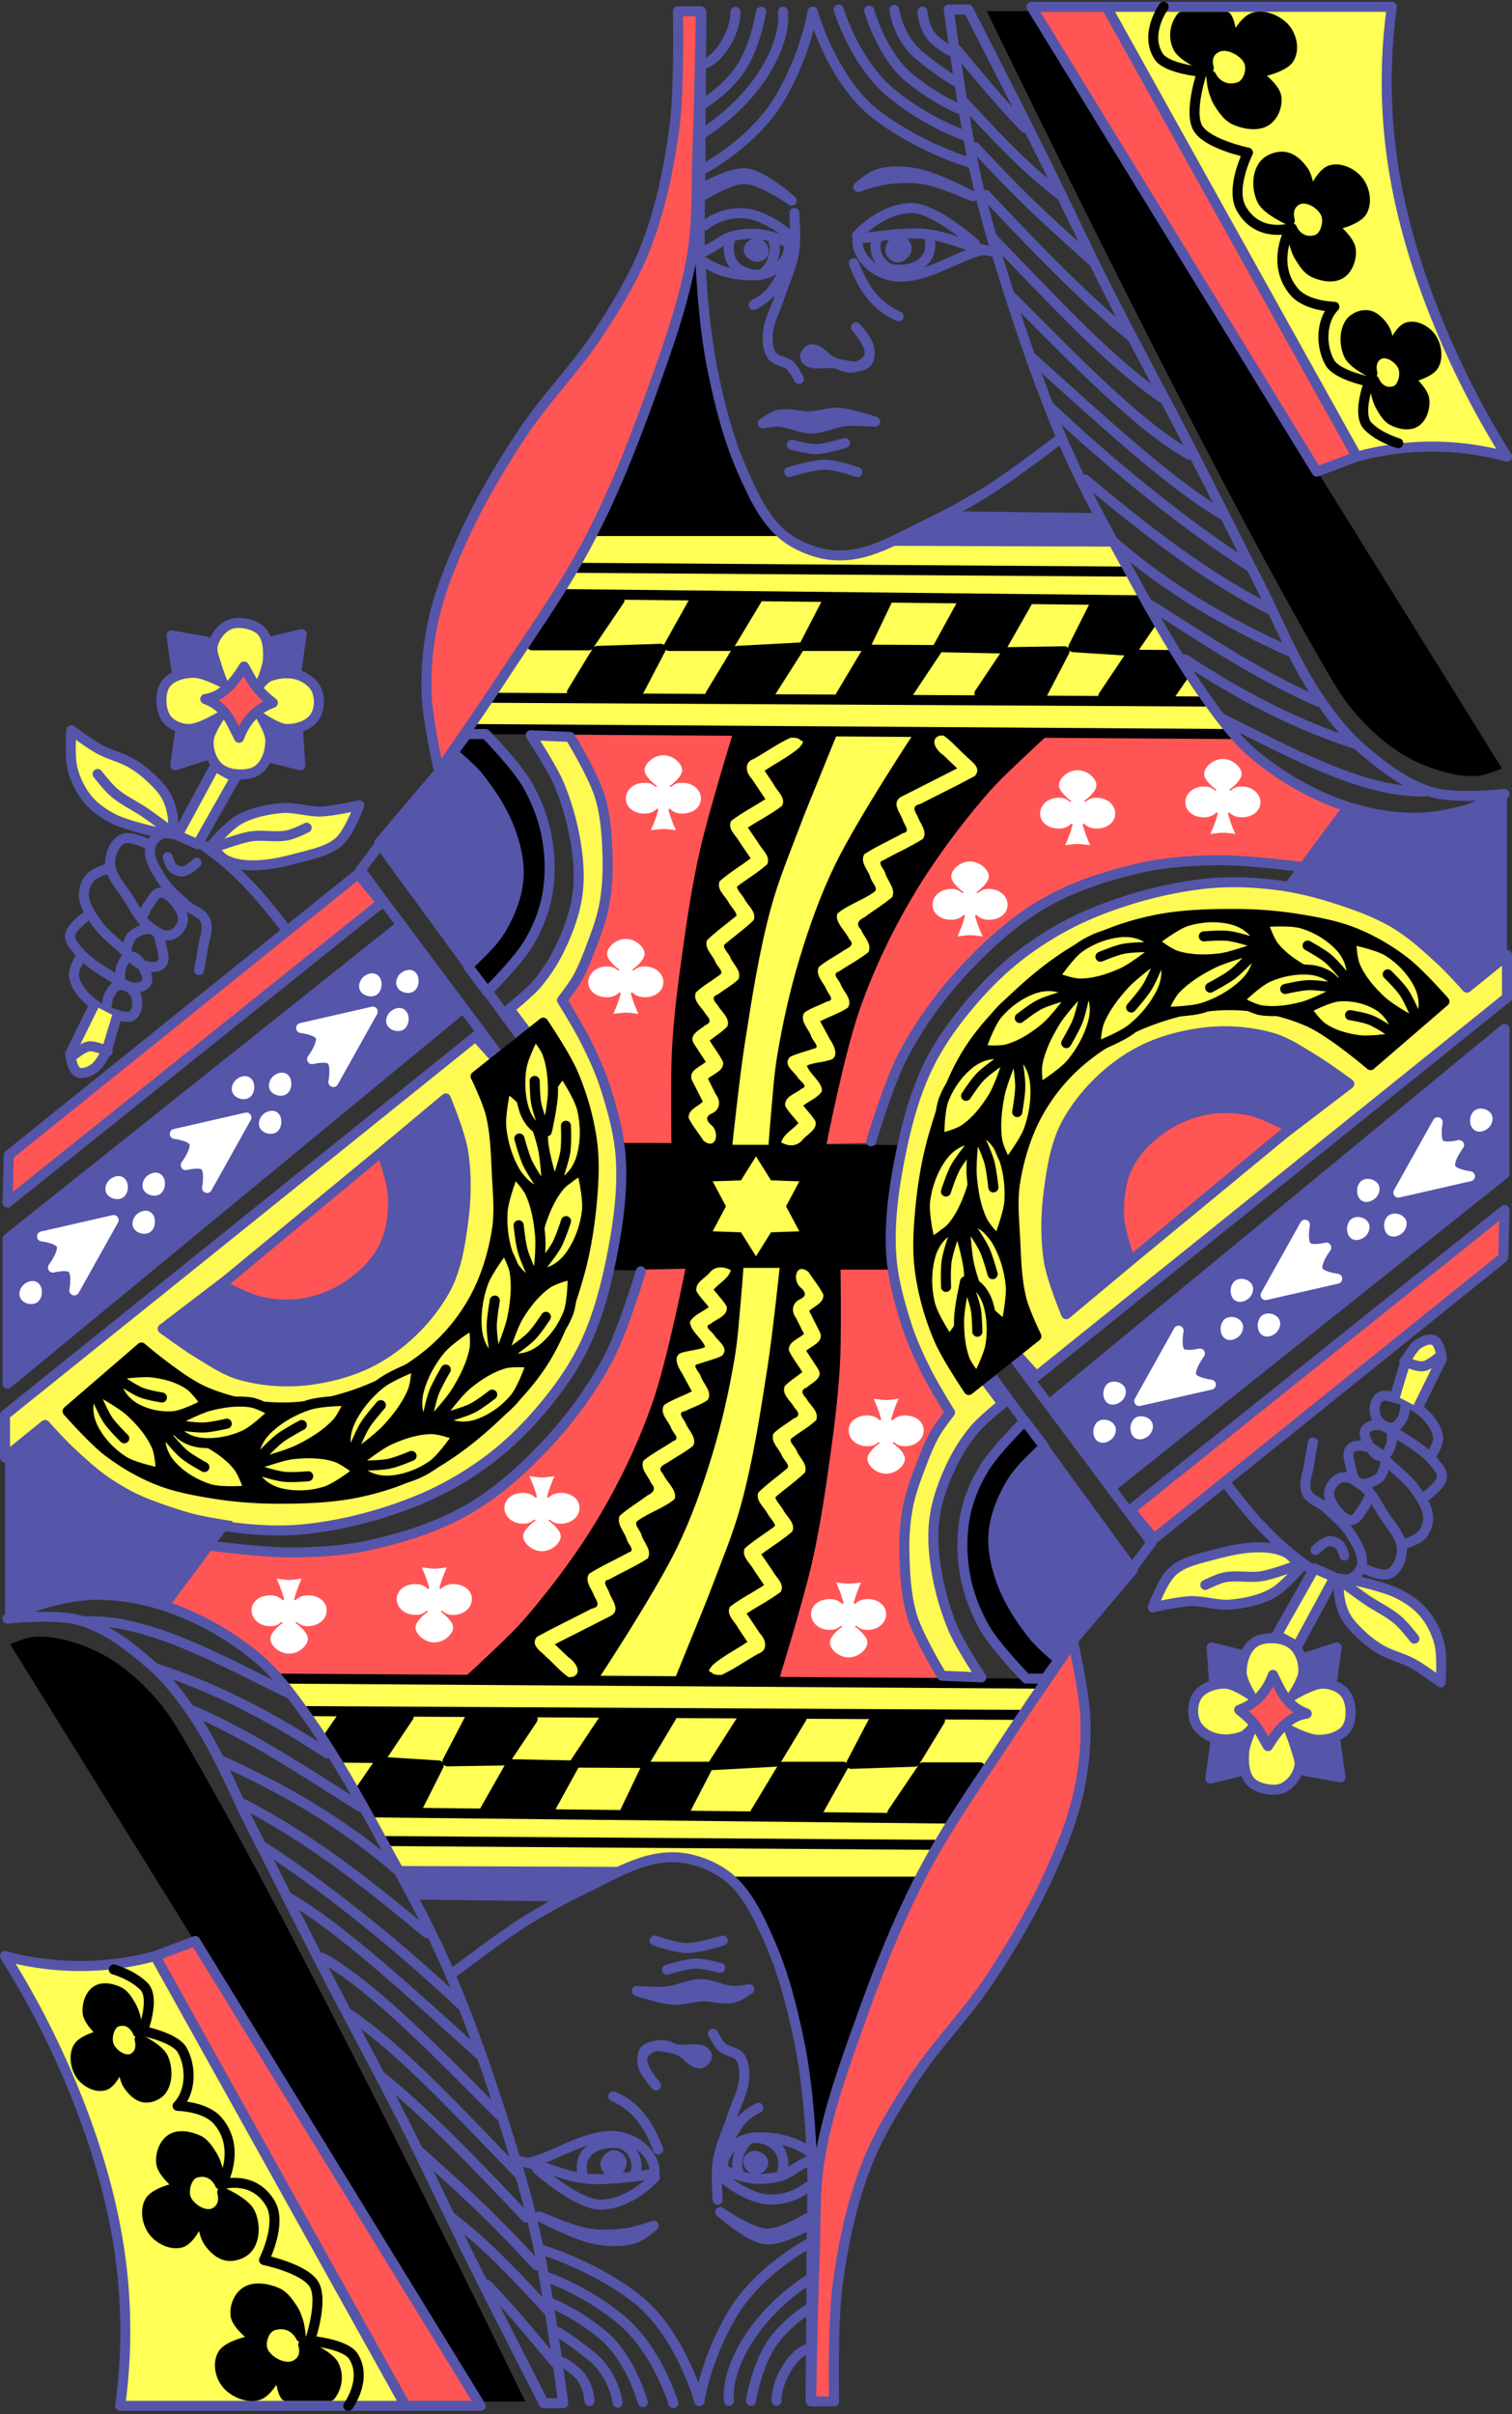 <svg width="302" height="482" xmlns="http://www.w3.org/2000/svg"><rect width="100%" height="100%" fill="#333333" stroke="none"/><g fill="none" fill-rule="evenodd"><path d="M123.75 228.139l56.25.499s-1.943 7.59-2.25 11.476c-.367 4.645.5 13.97.5 13.97l-56.5-.498s2.177-8.916 2.5-13.472c.283-3.985-.5-11.975-.5-11.975z" fill="#000"/><path d="M165.985 146.193l17.677.352s-10.836 15.954-15.202 24.521c-3.115 6.113-5.696 12.517-7.779 19.052-1.888 5.927-3.115 12.054-4.242 18.17-.635 3.444-.961 6.937-1.414 10.409-.43 3.29-1.238 9.879-1.238 9.879h-8.308s1.338-10.713 2.12-16.054c.753-5.127 1.523-10.253 2.476-15.347.884-4.728 1.755-9.468 3.005-14.113 1.527-5.675 3.549-11.208 5.48-16.759 2.348-6.749 7.425-20.11 7.425-20.11z" fill="#FF5"/><path d="M165.1 228.4l8.663-.177s1.53-6.078 2.652-8.997c1.661-4.322 3.63-8.552 6.01-12.525 2.921-4.876 6.226-9.576 10.076-13.76 2.853-3.1 6.22-5.7 9.546-8.291 3.002-2.34 5.931-4.892 9.37-6.527 3.652-1.738 7.724-2.443 11.667-3.352 5.304-1.224 10.667-2.295 16.086-2.823 2.875-.28 5.776-.275 8.662-.176 3.962.136 11.844 1.058 11.844 1.058l8.84-11.643s-7.287-3.344-10.784-5.292c-2.127-1.185-4.259-2.396-6.187-3.88-2.047-1.577-5.657-5.293-5.657-5.293l-38.007-.353s-5.205 5.51-7.778 8.291c-4.216 4.558-8.88 8.755-12.552 13.76-3.54 4.826-6.32 10.182-9.015 15.524-2.943 5.835-5.583 11.84-7.778 17.994-1.664 4.665-3.065 9.44-4.066 14.289-.828 4.008-1.591 12.172-1.591 12.172z" fill="#FF5655"/><path fill="#F55" d="M114.012 146.193l33.058.176-6.364 20.993-3.536 20.11-2.652 23.992.177 16.759h-10.43l-2.651-11.114-6.895-14.465-2.12-3.176 4.949-8.467 3.535-10.761.354-10.585-1.414-11.29-2.829-6.175z"/><path fill="#FF5" d="M93.75 145.312l5-6.986 6.75-9.48 7.5-10.977 2.75-5.24 3.5-5.987 36.75-.748 5.25 4.24 5.5.999 7.25-1.248 3.5-1.497 44.75.5 2.75 4.989 3.25 5.489 3.25 5.738 2.75 4.49 3.25 5.738 3.75 4.99 4.5 6.486z"/><g stroke="#000" stroke-linecap="round" stroke-linejoin="round" stroke-width="2"><path d="M115.5 113.378l109.25.748M112.25 118.617l116.25 1.248M98.5 139.324l142.25.748M94.25 145.561l151.5.998" fill="#55A"/><path fill="#000" d="M112.375 119.116l-6.125 9.73h11.375l6.125-9.051zM119.263 129.968l-5.013 8.233 13.487-.499 4.263-8.157zM138.637 119.99l-5.012 8.98h11.987l5.513-9.155zM147.137 129.968l-5.262 8.732 12.237-.748 5.513-8.657zM164.887 120.738l-4.262 8.233h12.237l4.263-8.906zM173.387 129.719l-5.512 9.23 13.487-.498 5.763-8.657zM192.575 119.74l-5.2 9.48 12.55.25 5.2-9.156zM201.137 130.218l-5.512 8.233 12.487.25 4.513-8.657zM218.637 120.738l-4.262 8.482 11.738.748 4.006-5.825-1.744-2.581zM225.887 130.717l-5.512 8.233h13.238l2.63-3.83-1.868-4.328z"/></g><path fill="#55A" d="M191.264 102.09l27.577.353 4.066 6.704-47.023-.177z"/><path d="M118.785 107.03h37.83s-6.074-6.641-8.131-10.585c-2.169-4.157-3.096-8.862-4.243-13.407-1.157-4.585-1.9-9.268-2.651-13.936-.717-4.45-1.31-8.923-1.768-13.407-.33-3.226-.707-9.703-.707-9.703s-2.034 10.398-3.36 15.524c-1.43 5.53-3.042 11.021-4.949 16.406-1.717 4.85-3.87 9.534-5.834 14.29-2.042 4.947-6.187 14.818-6.187 14.818z" fill="#000"/><path d="M278 1.361a109.838 109.838 0 0 0 0 29.938c1.413 10.254 4.276 20.277 8 29.938a173.836 173.836 0 0 0 15 29.937 57.445 57.445 0 0 0-15-1.996c-5.06 0-10.118.674-15 1.996L221 1.361h57" stroke="#55A" stroke-width="2" fill="#FF5" stroke-linecap="round" stroke-linejoin="round"/><path d="M232.43 1.361s-3.889 5.302-1.035 9.858c1.595 2.55 8.696 3.137 8.696 3.137s-2.712 7.95-.85 11.203c1.845 3.224 10.016 4.919 10.016 4.919s-3.62 7.166-1.306 11.212c3.355 5.867 9.755 3.885 9.755 3.885s-4.019 7.062.793 12.694c2.498 2.924 8.02 2.983 8.02 2.983-2.742 2.804-2.755 7.928-.894 11.168 1.446 2.517 7.854 3.785 7.854 3.785s-2.567 6.58-.21 8.931c2.357 2.353 6.008 3.355 6.008 3.355" stroke="#000100" stroke-width="2" stroke-linecap="round" stroke-linejoin="round"/><path d="M258.432 48.334c.269 1.03.598 2.068 1.157 2.97.737 1.19 1.542 2.518 2.826 3.11 1.615.746 3.872 1.213 5.405.223 1.495-.965 2.203-3.178 1.97-4.889-.268-1.973-3.675-4.666-3.675-4.666s4.888-.979 5.961-2.889c1.009-1.793.52-4.413-.698-6-1.202-1.564-3.607-2.804-5.563-2.221-2.196.654-4.022 5.555-4.022 5.555s-.366-3.82-1.398-5.333c-.917-1.344-2.307-2.719-3.962-2.889-1.467-.15-3.271.554-4.12 1.778-1.335 1.925-1.223 4.843-.233 6.888.992 2.05 5.536 4.053 5.536 4.053s-.929-2.835 1.504-4.1c1.945-1.01 4.978.862 5.738 2.836.644 1.672-.176 4.625-1.954 5.135-3.55 1.018-4.865-2.34-4.865-2.34s.157 1.876.393 2.779zM242.342 17.897c.299 1.036.664 2.079 1.283 2.986.817 1.196 1.71 2.53 3.133 3.126 1.79.749 4.292 1.219 5.992.224 1.657-.97 2.442-3.195 2.184-4.914-.298-1.983-4.075-4.69-4.075-4.69s5.419-.983 6.609-2.903c1.118-1.802.576-4.435-.774-6.03-1.333-1.572-3.999-2.819-6.167-2.233-2.434.658-4.459 5.583-4.459 5.583s.035-4.173-1.11-5.693H236c-1.48 1.935-1.628 4.258-.698 6.14 1.028 2.083 6.137 4.073 6.137 4.073s-1.03-2.85 1.667-4.12c2.156-1.016 5.517.865 6.36 2.85.714 1.68-.195 4.648-2.166 5.16-3.934 1.024-5.393-2.35-5.393-2.35s.174 1.885.435 2.791zM274.809 78.463c.23.94.51 1.887.986 2.71.628 1.086 1.314 2.298 2.408 2.838 1.376.68 3.298 1.106 4.605.203 1.274-.88 1.877-2.9 1.679-4.46-.229-1.8-3.132-4.257-3.132-4.257s4.165-.894 5.08-2.636c.859-1.636.442-4.026-.596-5.474-1.024-1.427-3.073-2.559-4.74-2.027-1.87.597-3.426 5.068-3.426 5.068s-.312-3.485-1.191-4.865c-.782-1.226-1.966-2.48-3.376-2.636-1.25-.138-2.787.506-3.51 1.622-1.137 1.757-1.042 4.419-.199 6.285.845 1.87 4.717 3.697 4.717 3.697s-.792-2.586 1.282-3.74c1.657-.922 4.24.786 4.889 2.588.548 1.525-.15 4.218-1.666 4.684-3.023.929-4.145-2.134-4.145-2.134s.134 1.711.335 2.534z" stroke="#000100" stroke-width="2" fill="#000" stroke-linecap="round" stroke-linejoin="round"/><path d="M162.334 2.31s3.777 13.691 12.651 20.549c8.875 6.857 19.274 9.787 19.274 9.787" stroke="#55A" stroke-width="2" stroke-linecap="round" stroke-linejoin="round"/><path d="M167.502 1.894s3.212 10.642 10.428 16.642c7.215 6 15.04 8.618 15.04 8.618" stroke="#55A" stroke-width="2" stroke-linecap="round" stroke-linejoin="round"/><path d="M173.608 2.102s2.41 8.666 7.792 13.238c5.381 4.571 10.497 6.512 10.497 6.512M178.63 1.998s.73 5.55 5.028 9.093 6.999 5.023 6.999 5.023M184.255 2.31s.097 3.654 2.648 5.825c2.551 2.172 3.363 2.095 3.363 2.095M162.28 2.413s-1.312 8.506-6.616 17.359c-5.303 8.853-15.276 14.017-15.276 14.017M156.392 2.36s.884 4.934-3.94 12.431c-4.824 7.497-11.998 11.761-11.998 11.761M152.02 2.36s-.932 5.813-3.508 10.384c-2.575 4.572-7.86 7.882-7.86 7.882M146.895 2.36s.18 2.762-1.943 6.305c-2.123 3.543-4.09 3.976-4.09 3.976M158.648 42.503s.398 5.161 0 7.695c-.5 3.18-1.985 6.123-2.963 9.19-.785 2.462-2.203 4.823-2.33 7.393-.072 1.465-.002 3.13.906 4.313.786 1.025 2.525.979 3.495 1.849.82.734 1.813 2.711 1.813 2.711" stroke="#55A" stroke-width="2" stroke-linecap="round" stroke-linejoin="round"/><path d="M170.96 65.344s3.173 3.538 2.719 5.545c-.292 1.288-1.813 2.191-3.107 2.465-1.44.304-2.907-.56-4.272-1.11-1.56-.627-2.775-2.895-4.401-2.464-.65.172-1.313 1.115-1.036 1.725.76 1.674 3.603.821 5.437.986 2.235.201 5.023 1.452 6.732 0 .825-.701.743-2.146.517-3.204-.328-1.537-2.589-3.943-2.589-3.943zM194.29 39.194s-7.256-3.833-11.137-4.556c-2.642-.492-5.444-.649-8.021.195-1.378.45-3.722 2.518-3.722 2.518s3.415-1.2 5.175-1.455c2.65-.382 5.364-.527 8.008-.09 3.338.551 9.696 3.388 9.696 3.388zM140.902 37.23s5.292-2.95 8.12-2.627c3.521.402 9.115 5.468 9.115 5.468s-5.934-4.213-9.375-4.324c-2.888-.092-8.086 3.12-8.086 3.12l.226-1.638zM174.815 84.205s-4.811-1.633-7.318-1.78c-1.882-.11-3.73.607-5.613.684-2.15.088-4.355-.744-6.45-.255-1.145.268-3.1 1.687-3.1 1.687s2.135-.401 3.21-.346c2.185.112 4.231 1.363 6.42 1.366 2.414.003 4.653-1.269 7.088-1.492 1.913-.174 5.763.136 5.763.136z" stroke="#55A" stroke-width="2" fill="#55A" stroke-linecap="round" stroke-linejoin="round"/><path d="M171.247 94.263s-4.102-1.448-6.344-1.478c-2.537-.035-7.276 1.478-7.276 1.478M168.767 88.44s-3.75 1.193-5.696 1.232c-1.667.033-4.92-.863-4.92-.863M157.402 46.72s-4.784-4.062-9.174-4.16c-4.699-.106-7.506 2.496-7.506 2.496M194.689 48.61s-8.137-7.248-12.808-7.086c-6.121.211-10.692 5.5-10.692 5.5" stroke="#55A" stroke-width="2" stroke-linecap="round" stroke-linejoin="round"/><path d="M199.312 50.403c-5.564-.75-9.654-3.265-14.776-3.72-4.392-.39-13.257 1.026-13.257 1.026M140.124 50.475c5.122-2.515 4.025-3.316 9.147-3.77 4.392-.391 8.98 2.202 8.98 2.202" stroke="#55A" stroke-width="2" stroke-linecap="round" stroke-linejoin="round"/><path d="M196.235 49.924c-5.008 1.187-10.239 5.028-15.904 5.322-4.198.218-8.7-2.784-9.07-6.825" stroke="#55A" stroke-width="2" stroke-linecap="round" stroke-linejoin="round"/><path d="M185.693 47.734c.891 5.01-3.82 6.49-7.205 6.058-2.296-.294-4.425-3.226-3.32-6.09" stroke="#55A" stroke-width="2" stroke-linecap="round" stroke-linejoin="round"/><path d="M177.85 50.085c-.093-.907.71-2.157 1.622-2.207.799-.043 1.64.968 1.622 1.766-.018.832-.936 1.744-1.77 1.765-.66.018-1.406-.667-1.474-1.324z" stroke="#55A" stroke-width="2" fill="#55A" stroke-linecap="round" stroke-linejoin="round"/><path d="M140.517 52.227c2.672 1.8 6.094 2.863 10.459 2.742 3.234-.09 6.521-2.533 6.579-5.485" stroke="#55A" stroke-width="2" stroke-linecap="round" stroke-linejoin="round"/><path d="M145.792 47.925c-1.112 4.274 1.762 7.011 5.81 6.939 1.78-.032 3.922-4.542 2.914-6.553" stroke="#55A" stroke-width="2" stroke-linecap="round" stroke-linejoin="round"/><path d="M152.59 50.154c.026-.71-.805-1.628-1.656-1.609-.745.017-1.457.854-1.387 1.472.073.643.987 1.292 1.763 1.257.616-.028 1.262-.607 1.28-1.12z" stroke="#55A" stroke-width="2" fill="#55A" stroke-linecap="round" stroke-linejoin="round"/><path d="M140.096 2.402s-.173 21.084-.208 31.627c-.02 6.034-.34 12.077 0 18.102.418 7.387 1.017 14.806 2.502 22.055 1.41 6.88 3.174 13.773 6.047 20.183 1.898 4.235 3.903 8.69 7.297 11.86 2.18 2.035 5.037 3.406 7.923 4.161 2.354.616 4.905.652 7.298.208 4.962-.92 9.424-3.638 13.97-5.826 4.286-2.063 8.487-4.329 12.51-6.866 4.924-3.106 14.178-10.195 14.178-10.195M156.777 54.211c-1.99 2.434-2.133 4.595-6.255 6.659M170.538 52.547c1.75 4.598 4.071 8.479 8.966 10.611" stroke="#55A" stroke-width="2" stroke-linecap="round" stroke-linejoin="round"/><path d="M197.084 2.223S238.993 88.85 263 130.507c2.297 3.985 4.476 8.105 7.457 11.609 2.597 3.052 5.585 5.851 8.948 8.036 2.648 1.72 5.607 3.02 8.65 3.87 2.315.646 4.763 1.106 7.158.892 1.66-.148 4.772-1.488 4.772-1.488L206.032 2.223h-8.948z" fill="#000"/><g stroke="#55A" stroke-linecap="round" stroke-linejoin="round" stroke-width="2"><path d="M189.496 1.89s2.801 20.79 4.95 31.048c1.246 5.947 2.817 11.83 4.596 17.64 3.834 12.522 7.957 24.994 13.081 37.047 3.19 7.505 7.036 14.725 10.96 21.874 5.74 10.455 11.383 21.039 18.385 30.696 2.743 3.782 5.596 7.599 9.193 10.584 4.833 4.011 10.39 7.29 16.263 9.526 4.728 1.801 9.825 2.85 14.883 2.988 3.679.101 7.376-.611 10.927-1.576 2.702-.735 7.778-3.176 7.778-3.176s-9.866 1.034-14.496-.353c-5.324-1.594-9.953-5.173-14.142-8.82-3.468-3.02-6.296-6.757-8.839-10.585-4.689-7.058-7.805-15.04-11.667-22.58-4.51-8.805-8.903-17.669-13.435-26.461-5.474-10.619-11.225-21.094-16.617-31.754-4.726-9.344-9.122-18.852-13.789-28.225-4.643-9.327-14.142-27.873-14.142-27.873h-3.889zM191.131 9.983c4.523 5.405 9.045 10.905 13.568 15.546M192.247 20.104c6.007 6.314 11.444 12.628 19.71 18.942M194.8 29.41c11.18 12.103 16.536 16.455 23.223 22.58M196.92 38.936c11.026 11.786 21.135 21.971 28.992 28.225M198.435 47.734c11.65 11.943 22.916 24.403 33.807 31.798M202.224 59.4c11.875 11.886 25.01 25.624 35.355 31.4M206.224 71.505c13.411 12.067 27.733 25.355 38.073 31.29M209.472 81.042c12.047 11.421 27.014 23.61 39.852 31.875M216.72 95.74c11.374 9.447 22.938 18.704 36.659 25.81M222.355 108.122c11.001 9.572 23.053 16.525 35.642 22.139M230.078 120.955c11.11 7.096 22.221 14.392 33.332 19.184M236.684 131.65c10.664 6.975 21.814 12.98 34.019 16.88M244.386 143.646c12.61 6.106 27.904 14.906 40.514 14.355"/></g><path stroke="#55A" stroke-width="2" fill="#F55" stroke-linecap="round" stroke-linejoin="round" d="M271 91.174l-8 2.994-57-92.807h15l50 89.813M135.402 2.243s.32 15.588-.707 23.286c-1.071 8.03-2.756 16.072-5.657 23.639-2.299 5.996-5.706 11.54-9.192 16.935-4.65 7.195-10.825 13.32-15.556 20.463-4.192 6.328-8.107 12.881-11.314 19.758-2.596 5.566-5 11.302-6.364 17.288a58.673 58.673 0 0 0-1.414 14.819c.165 5.237 2.475 15.524 2.475 15.524s8.597-12.392 12.728-18.7c5.938-9.069 12.31-17.91 17.324-27.52 4.902-9.396 8.805-19.307 12.374-29.284 3.222-9.007 6.514-18.093 8.132-27.52 1.136-6.616.8-13.402 1.06-20.11.37-9.522.708-28.578.708-28.578h-4.597zM1.75 230.634L71.5 174.5l4.75 5.738L1.5 240.114z"/><path stroke="#55A" stroke-width="2" stroke-linecap="round" stroke-linejoin="round" d="M72 173.752l27.75 37.173 5-2.903-28.866-39.466z"/><path d="M75.75 168.264l15-17.713s4.967 5.166 6.75 8.232c1.933 3.326 3.457 6.986 4.134 10.77.627 3.507.643 7.21-.134 10.686-.658 2.942-2.103 5.706-3.75 8.233-1.094 1.679-4 4.49-4 4.49l-18-24.698z" stroke="#55A" stroke-width="2" fill="#55A" stroke-linecap="round" stroke-linejoin="round"/><path d="M97 146.559s6.092 6.243 8.25 9.98c1.91 3.304 3.323 6.972 4 10.727.694 3.846.732 7.886 0 11.725-.636 3.338-1.995 6.57-3.75 9.48-2.162 3.586-8.177 9.541-8.177 9.541l-3.853-5.093c3.078-3.064 5.067-4.735 6.78-7.69 1.719-2.965 3.04-6.316 3.31-9.73.26-3.29-.531-6.664-1.676-9.76-1.44-3.894-3.788-7.455-6.384-10.698-1.435-1.792-5-4.74-5-4.74l2.75-3.742H97z" stroke="#55A" stroke-width="2" fill="#000" stroke-linecap="round" stroke-linejoin="round"/><path d="M101.75 201.445s3.895-3.106 5.5-4.99a32.904 32.904 0 0 0 4.53-6.955c1.577-3.249 2.884-6.698 3.47-10.26.5-3.035.397-6.179 0-9.23a52.699 52.699 0 0 0-3.5-13.222c-1.462-3.55-5.75-9.98-5.75-9.98l7.866.323s4.663 7.658 5.945 11.902c1.21 4.007 1.444 8.277 1.543 12.461.074 3.154-.117 6.34-.72 9.438-.568 2.917-1.652 5.716-2.707 8.495-.781 2.055-1.59 4.118-2.677 6.03-.855 1.505-3 4.241-3 4.241s3.34 5.396 4.75 8.233c1.527 3.072 2.969 6.21 4 9.48 1.432 4.543 2.713 9.217 3 13.971.388 6.418-.51 12.9-1.75 19.21-1.207 6.144-2.815 12.304-5.5 17.963-2.186 4.607-5.216 8.82-8.5 12.723-3.259 3.875-6.925 7.47-11 10.478-4.38 3.233-9.196 5.955-14.25 7.984-6.788 2.724-13.984 4.627-21.25 5.488-4.966.59-10.04.39-15-.25-4.51-.581-8.944-1.784-13.25-3.242-3.534-1.197-7.06-2.558-10.25-4.491-3.292-1.996-6.164-4.633-9-7.235-1.866-1.712-5.25-5.489-5.25-5.489l-8 6.487v-8.482l94-75.593 4.25 4.74 6.25-5.239-3.75-4.99z" stroke="#55A" stroke-width="2" fill="#FFF954" stroke-linecap="round" stroke-linejoin="round"/><path stroke="#55A" stroke-width="2" fill="#55A" stroke-linecap="round" stroke-linejoin="round" d="M1.5 276.289L92 201.694l-12.25-16.715-78.25 62.37zM32.5 265.312l12.75-9.73 30.25-24.948 13.543-11.312s2.874 6.905 3.457 10.563c.747 4.682.63 9.523 0 14.22-.63 4.7-1.407 9.598-3.75 13.722-2.907 5.116-7.276 9.569-12.25 12.724-4.382 2.778-9.6 4.332-14.75 4.99-4.558.58-9.326.243-13.75-.999-2.978-.835-5.596-2.654-8.25-4.24-2.518-1.506-7.25-4.99-7.25-4.99z"/><path d="M46 256.33l29.75-24.698s1.69 4.923 1.75 7.484c.076 3.212-.303 6.61-1.75 9.48-1.483 2.944-4.029 5.369-6.75 7.235-2.48 1.701-5.412 2.841-8.375 3.368-2.709.482-5.56.324-8.25-.25-2.247-.478-6.375-2.619-6.375-2.619z" fill="#FF5554"/><path d="M13.5 281.777l14.75-12.723s7.836 6.707 12.5 8.732c4.766 2.069 10.053 3.179 15.25 3.243 5.426.066 10.912-1.111 16-2.994 5.146-1.904 10.079-4.673 14.25-8.233a37.476 37.476 0 0 0 8.5-10.478c2.305-4.227 3.74-8.969 4.5-13.721.577-3.614.186-7.323 0-10.978-.209-4.09-.27-8.247-1.25-12.224-.643-2.61-3-7.484-3-7.484l13.5-10.728s4.457 6.59 6 10.229c1.82 4.292 3.12 8.854 3.75 13.471.529 3.873.343 7.833 0 11.726-.46 5.216-1.29 10.438-2.75 15.468-1.653 5.696-3.615 11.428-6.75 16.466-2.99 4.805-7.038 8.938-11.25 12.723-3.952 3.552-8.272 6.8-13 9.23-4.076 2.097-8.511 3.557-13 4.491-5.237 1.09-10.65 1.249-16 1.248-4.263 0-8.54-.324-12.75-.998-3.812-.61-7.666-1.313-11.25-2.744-3.57-1.426-6.947-3.405-10-5.738-2.994-2.289-8-7.984-8-7.984z" stroke="#000" stroke-width="2" fill="#000" stroke-linecap="round" stroke-linejoin="round"/><g stroke="#000" stroke-linecap="round" stroke-linejoin="round" stroke-width="2.008"><path d="M23.128 274.542s4.987-.831 7.46-.499c2.506.337 5.079 1.021 7.243 2.495 1.33.907 3.291 3.742 3.291 3.742s-4.274 2.332-6.583 2.495c-2.606.185-5.356-.394-7.68-1.746a8.046 8.046 0 0 1-3.073-3.243c-.489-.96-.658-3.244-.658-3.244z" fill="#FF5"/><path d="M23.567 275.29s2.976 2.078 4.608 2.745c1.337.546 4.17.998 4.17.998"/></g><path d="M56.5 184.73s-3.848-4.958-6-7.236c-2.266-2.396-4.623-4.74-7.25-6.736-2.024-1.537-4.072-3.232-6.5-3.991-1.434-.448-3.125-.854-4.5-.25-1.084.477-2.05 1.58-2.25 2.745-.375 2.177 1.086 4.357 2.25 6.237 1.27 2.051 3.22 3.609 5 5.239 1.18 1.08 3.12 1.525 3.75 2.993.757 1.765-.25 3.835-.5 5.739-.187 1.423-.75 4.24-.75 4.24" stroke="#55A" stroke-width="2" stroke-linecap="round" stroke-linejoin="round"/><path d="M33.5 171.142s.426 1.584 1 2.111c.524.482 1.292.822 2 .749 1.08-.113 2.75-1.747 2.75-1.747M29.5 168.513s-3.465-1.727-5-.998c-1.615.768-2.494 2.955-2.5 4.74-.01 2.716 2.32 4.925 3.75 7.235 1.19 1.925 2.218 4.09 4 5.489 1.204.945 2.755 2.082 4.25 1.746 1.209-.271 2.257-1.532 2.5-2.744.243-1.212-.496-2.512-1.25-3.493-.802-1.043-1.938-2.366-3.25-2.245-1.032.095-1.569 1.374-2.19 2.202-.616.823-1.487 2.702-1.487 2.702" stroke="#55A" stroke-width="2" stroke-linecap="round" stroke-linejoin="round"/><path d="M21.25 173.503s-2.448.815-3.25 1.746c-.807.938-1.302 2.258-1.25 3.493.084 2.008 1.353 3.837 2.5 5.488 1.343 1.934 3.255 3.409 5 4.99 1.359 1.231 2.503 2.932 4.25 3.493 1.193.383 2.894.663 3.75-.25.797-.85.25-2.355 0-3.492-.256-1.163-.428-2.722-1.5-3.244-1.308-.636-3.14.059-4.25.998-.826.7-1.25 2.994-1.25 2.994" stroke="#55A" stroke-width="2" stroke-linecap="round" stroke-linejoin="round"/><path d="M17.25 182.983s-3.043 2.104-3.25 3.742c-.14 1.107.791 2.131 1.5 2.994 1.807 2.2 4.322 3.748 6.75 5.24 1.492.915 2.998 2.223 4.75 2.244.82.01 1.842-.287 2.25-.998.376-.653.077-1.566-.25-2.245-.613-1.272-1.587-3.04-3-2.994-.885.03-1.401 1.184-1.75 1.996-.362.845-.25 2.745-.25 2.745" stroke="#55A" stroke-width="2" stroke-linecap="round" stroke-linejoin="round"/><path d="M15.75 191.715s-1.098 1.946-1 2.994c.159 1.705 1.297 3.27 2.5 4.49 1.56 1.583 3.646 2.704 5.78 3.33 1.111.324 2.587.91 3.47.163 1.088-.92 1.159-2.978.5-4.241-.568-1.09-2.034-1.934-3.25-1.747-.918.142-1.506 1.177-1.94 1.996-.436.826-.56 2.745-.56 2.745" stroke="#55A" stroke-width="2" stroke-linecap="round" stroke-linejoin="round"/><path d="M18.768 200.739L14 210.426s.336 3.03 1.5 3.639c.982.514 2.322-.101 3.25-.706 1.187-.773 2.5-3.432 2.5-3.432l2.06-6.827" stroke="#55A" stroke-width="2" fill="#FF5" stroke-linecap="round" stroke-linejoin="round"/><path d="M14.366 210.955s2.081-1.843 3.384-2.026c1.281-.18 3.75.998 3.75.998" stroke="#55A" stroke-width="2" stroke-linecap="round" stroke-linejoin="round"/><path d="M30.75 166.018s-5.512-1.226-8-2.494c-1.896-.967-3.746-2.19-5.116-3.816-1.486-1.763-2.56-3.932-3.134-6.164-.642-2.498-.25-7.734-.25-7.734s3.56 2.67 5.5 3.743c2.093 1.157 4.519 1.654 6.573 2.878 1.532.912 2.945 2.04 4.22 3.286 1.02.997 2.03 2.06 2.707 3.316.661 1.228 1.04 2.614 1.25 3.992.176 1.15 0 3.492 0 3.492l-3.75-.499z" stroke="#55A" stroke-width="2" fill="#FF5" stroke-linecap="round" stroke-linejoin="round"/><path d="M19.5 154.542s2.02 2.612 3.263 3.682c1.878 1.617 4.191 2.652 6.237 4.052 1.526 1.045 4.5 3.243 4.5 3.243" stroke="#55A" stroke-width="2" stroke-linecap="round" stroke-linejoin="round"/><path stroke="#55A" stroke-width="2" fill="#FF5" stroke-linecap="round" stroke-linejoin="round" d="M35.44 166.785l7.456-13.77L47 155.291l-7.53 13.283zM42.25 168.763s3.313-3.888 5.5-5.106c2.535-1.411 5.506-2.038 8.396-2.306 2.7-.25 5.396.786 8.104.676 2.532-.104 7.5-1.248 7.5-1.248s-1.936 5.406-4 7.235c-2.152 1.908-5.223 2.49-8 3.243-3.332.905-6.802 1.69-10.25 1.497-1.635-.091-3.35-.4-4.75-1.247-1.06-.641-2.5-2.744-2.5-2.744z"/><path d="M43.409 169.012s4.326-1.622 6.591-1.996c2.468-.407 5.052.264 7.5-.25 1.318-.275 3.75-1.496 3.75-1.496" stroke="#55A" stroke-width="2" stroke-linecap="round" stroke-linejoin="round"/><path stroke="#55A" stroke-width="2" fill="#55A" stroke-linecap="round" stroke-linejoin="round" d="M52.5 144.064L54 151.3l6 1.497-.5-7.235zM52.5 135.083l1.5-6.986 6.25-1.497-1 7.235zM42.25 135.083l-7.043-1.333-.957-6.9 7 1.247zM36 145.81l-1 6.986 7-2.245v-5.988z"/><path d="M43.841 143.152s-2.059 2.986-2.164 4.71c-.106 1.722.449 3.622 1.573 4.934.848.99 2.207 1.574 3.5 1.746 1.685.225 3.697.092 5-.998 1.577-1.319 2.248-3.684 2.25-5.738.002-1.606-1.75-4.49-1.75-4.49s3.173 2.213 5 2.245c1.98.034 4.323-.656 5.5-2.245 1.094-1.478 1.193-3.787.5-5.489-.578-1.42-2.048-2.492-3.5-2.994-1.891-.654-4.137-.482-6 .25-.715.28-1.75 1.497-1.75 1.497s1.395-3.087 1.5-4.74c.117-1.856.07-3.966-1-5.489-.664-.946-1.874-1.48-3-1.746-1.3-.308-2.824-.384-4 .25-1.467.789-2.622 2.371-3 3.99-.308 1.32.396 2.686.75 3.992.323 1.194 1.25 3.493 1.25 3.493s-3.72-1.982-5.75-1.996c-1.845-.012-3.916.475-5.25 1.747-.84.8-1.194 2.086-1.25 3.243-.075 1.552.217 3.328 1.25 4.49 1.017 1.144 2.718 1.737 4.25 1.747 2.184.014 6.091-2.41 6.091-2.41z" stroke="#55A" stroke-width="2" fill="#FF5" stroke-linecap="round" stroke-linejoin="round"/><path d="M41 139.573c3.43-.472 5.72-3.218 7.75-6.486 1.435 2.252 1.709 4.116 5.75 7.235-3.551 1.29-5.55 3.819-6.75 6.985-1.536-2.934-2.518-6.145-6.75-7.734z" stroke="#55A" stroke-width="2" fill="#F55" stroke-linecap="round" stroke-linejoin="round"/><path d="M146.5 146.06s-4.923 15.86-6.75 23.95c-1.524 6.749-2.544 13.606-3.5 20.457-.856 6.131-1.647 12.282-2 18.462-.38 6.642-.125 19.958-.125 19.958h12.125s1.432-13.67 2.5-20.457c1.436-9.12 2.825-18.285 5.25-27.193 1.506-5.534 3.724-10.85 5.75-16.217 1.266-3.352 2.659-6.655 4-9.979 1.243-3.08 3.75-9.23 3.75-9.23l-21 .249zM182.75 146.06s-11.477 17.36-16 26.694c-2.87 5.924-5.088 12.165-7 18.462-1.935 6.37-3.395 12.894-4.5 19.46-.652 3.876-.885 7.811-1.25 11.725-.194 2.077-.5 6.237-.5 6.237l11.5.25s3.617-18.558 6.75-27.443c2.685-7.616 6.161-14.988 10.25-21.955 4.255-7.249 9.298-14.056 14.75-20.457 2.9-3.405 6.27-6.384 9.5-9.48 1.063-1.02 3.25-2.994 3.25-2.994l-26.75-.499z" fill="#000003"/><path d="M174 227.89s3.582-11.94 6.5-17.404c3.293-6.165 7.477-11.914 12.25-17.025 4.691-5.023 9.916-9.735 15.879-13.162 5.883-3.38 12.501-5.498 19.121-7.003 5.224-1.187 10.642-1.498 16-1.54 5.183-.04 15.5 1.248 15.5 1.248" stroke="#55A" stroke-width="2" stroke-linecap="round" stroke-linejoin="round"/><path d="M133.75 161.445c.5.499 1.25.997 2.5.997 2.25 0 3.75-1.33 3.75-2.993 0-1.663-1.5-3.16-3.75-3.16-1.25 0-1.5.332-2.25.831l-.25-.166c.75-.499 2.5-1.996 2.5-3.16 0-1.33-1.75-2.994-3.75-2.994s-3.75 1.663-3.75 2.994c0 1.164 1.75 2.661 2.5 3.16l-.25.166c-.75-.499-1-.831-2.25-.831-2.25 0-3.75 1.497-3.75 3.16s1.5 2.993 3.75 2.993c1.25 0 2-.498 2.5-.997l.25.166c-.25.998-.25.831-.5 1.663-.25.832-1 2.495-1 2.495 2.5-.333 2.5-.333 5 0 0 0-.75-1.663-1-2.495-.25-.832-.25-.665-.5-1.663l.25-.166zM126.25 198.118c.5.5 1.25.998 2.5.998 2.25 0 3.75-1.33 3.75-2.994 0-1.663-1.5-3.16-3.75-3.16-1.25 0-1.5.333-2.25.832l-.25-.166c.75-.5 2.5-1.996 2.5-3.16 0-1.331-1.75-2.994-3.75-2.994s-3.75 1.663-3.75 2.993c0 1.165 1.75 2.662 2.5 3.16l-.25.167c-.75-.5-1-.832-2.25-.832-2.25 0-3.75 1.497-3.75 3.16 0 1.664 1.5 2.994 3.75 2.994 1.25 0 2-.499 2.5-.998l.25.166c-.25.998-.25.832-.5 1.664-.25.831-1 2.494-1 2.494 2.5-.332 2.5-.332 5 0 0 0-.75-1.663-1-2.494-.25-.832-.25-.666-.5-1.664l.25-.166zM195 182.65c.5.5 1.25.998 2.5.998 2.25 0 3.75-1.33 3.75-2.993 0-1.664-1.5-3.16-3.75-3.16-1.25 0-1.5.332-2.25.831l-.25-.166c.75-.5 2.5-1.996 2.5-3.16 0-1.33-1.75-2.994-3.75-2.994S190 173.669 190 175c0 1.164 1.75 2.66 2.5 3.16l-.25.166c-.75-.499-1-.832-2.25-.832-2.25 0-3.75 1.497-3.75 3.16 0 1.664 1.5 2.994 3.75 2.994 1.25 0 2-.499 2.5-.998l.25.167c-.25.998-.25.831-.5 1.663-.25.832-1 2.495-1 2.495 2.5-.333 2.5-.333 5 0 0 0-.75-1.663-1-2.495-.25-.832-.25-.665-.5-1.663l.25-.167zM216.5 164.438c.5.5 1.25.998 2.5.998 2.25 0 3.75-1.33 3.75-2.994 0-1.663-1.5-3.16-3.75-3.16-1.25 0-1.5.333-2.25.832l-.25-.166c.75-.5 2.5-1.996 2.5-3.16 0-1.331-1.75-2.994-3.75-2.994s-3.75 1.663-3.75 2.994c0 1.164 1.75 2.66 2.5 3.16l-.25.166c-.75-.499-1-.832-2.25-.832-2.25 0-3.75 1.497-3.75 3.16 0 1.664 1.5 2.994 3.75 2.994 1.25 0 2-.499 2.5-.998l.25.167c-.25.998-.25.831-.5 1.663-.25.831-1 2.495-1 2.495 2.5-.333 2.5-.333 5 0 0 0-.75-1.664-1-2.495-.25-.832-.25-.665-.5-1.663l.25-.167zM245.5 162.193c.5.499 1.25.998 2.5.998 2.25 0 3.75-1.33 3.75-2.994 0-1.663-1.5-3.16-3.75-3.16-1.25 0-1.5.333-2.25.832l-.25-.167c.75-.499 2.5-1.995 2.5-3.16 0-1.33-1.75-2.993-3.75-2.993s-3.75 1.663-3.75 2.993c0 1.165 1.75 2.661 2.5 3.16l-.25.167c-.75-.5-1-.832-2.25-.832-2.25 0-3.75 1.497-3.75 3.16s1.5 2.994 3.75 2.994c1.25 0 2-.499 2.5-.998l.25.166c-.25.998-.25.832-.5 1.664-.25.831-1 2.494-1 2.494 2.5-.332 2.5-.332 5 0 0 0-.75-1.663-1-2.494-.25-.832-.25-.666-.5-1.664l.25-.166z" fill="#FFF"/><path d="M267.75 161.528l-12.25 16.465s9.346 1.38 13.75 2.994c4.165 1.526 8.094 3.73 11.75 6.237 4.186 2.872 11.5 9.98 11.5 9.98l8.5-6.238v-31.933s-6.082 2.443-9.25 3.243c-3.6.909-7.288 1.66-11 1.747-2.263.053-4.528-.318-6.75-.749-2.124-.412-6.25-1.746-6.25-1.746z" fill="#55A"/><path d="M187.813 146.808c-2.359.768-.738 3.1.616 3.98l2.758 2.632-11.375 5.769c-1.756 1.265.053 3.156.534 4.63.306.96 1.64 2.27-.038 2.557-2.541 1.422-5.246 2.6-7.679 4.181-.901 1.591.72 3.083 1.208 4.577.16.948 1.747 2.263.808 2.929-2.192 1.637-5.31 2.573-7.385 4.345-.659 1.687 1.764 3.59 2.344 5.098 1.222 1.162-.035 1.682-1.06 2.262-1.65 1.124-3.474 2.03-5.006 3.304-.762 1.647.934 3.022 1.517 4.48.377.918 1.859 2.193.1 2.418-1.487.766-3.138 1.262-4.51 2.218-.977 1.642.79 3.126 1.353 4.627.14.834 2.028 2.373.553 2.557-1.568.56-3.22.916-4.725 1.63-1.532 1.552.628 2.823 1.448 4.03.394.803 2.41 1.836.805 2.356-1.18 1.034-3.44 1.497-3.254 3.408.68 1.278 1.78 2.286 2.644 3.445-1.127 1.295-2.941 2.169-3.449 3.855 1.482.86 3.203.824 4.252-.494.951-1.156 2.892-1.924 2.64-3.653-.662-1.175-1.664-2.125-2.475-3.2 1.234-.991 2.95-1.536 3.754-2.932-.046-1.855-2.408-3.282-3.032-5.019.632-.498 3.235-.724 4.218-1.05 2.47-.358 1.308-2.904.39-4.224l-1.954-3.616c1.83-.932 3.827-1.588 5.542-2.708.994-1.65-.822-3.109-1.412-4.594-.253-.897-1.968-2.162-.418-2.606 1.96-1.322 4.098-2.42 5.937-3.892.756-1.643-.921-3.03-1.493-4.493-1.078-1.126-.545-1.884.715-2.477 1.83-1.373 3.827-2.556 5.547-4.056.66-1.648-.892-3.108-1.396-4.632-.109-.87-1.858-2.285-.466-2.66 2.65-1.465 5.453-2.697 8.002-4.313.926-1.57-.667-3.082-1.127-4.579-.69-1.083-1.06-2.056.533-2.347 3.642-1.887 7.351-3.661 10.95-5.618 1.452-1.708-.798-2.896-1.803-4.003-1.506-1.324-2.806-2.92-4.457-4.053-.862-.175-1.122.398-1.715.99l1.06-1.059zM157.875 147.307c-2.55 1.163-4.87 2.852-7.329 4.226-2 .658-1.557 2.788-.36 4.004l2.689 4.026c-2.257 1.475-4.708 2.701-6.837 4.343-.81 1.639.985 2.867 1.671 4.211l2.228 3.265c-2.043 1.548-4.284 2.874-6.198 4.568-.681 1.681 1.117 2.9 1.818 4.279.444.849 1.496 1.786 1.562 2.58-1.945 1.658-4.069 3.137-5.897 4.914-.586 1.62 1.031 2.88 1.643 4.272.22.845 1.825 1.981.971 2.6-1.594 1.213-3.395 2.196-4.848 3.568-.665 1.703 1.174 2.892 1.908 4.26.79.877 1.4 1.727-.029 2.274-1.087.972-3.387 1.877-2.275 3.687l2.377 3.632c-1.107 1.025-3.421 1.652-2.813 3.555l2.219 4.397c-1.022 1.01-2.94 1.562-2.834 3.256.79 1.609 1.995 2.994 2.959 4.51 2.613 2.143 3.35-1.868 1.444-3.207-.966-.912-.987-1.676.293-2.235 1.56-.713 1.774-2.464.753-3.746l-1.584-3.162c1.092-1.002 3.109-1.504 3.046-3.251-.713-1.548-1.822-2.895-2.702-4.358 1.16-.96 2.499-1.73 3.526-2.831.621-1.693-1.19-2.87-1.918-4.232-.803-.873-1.356-1.704.088-2.196 1.335-1.018 2.844-1.837 4.054-2.997.67-1.636-1.004-2.922-1.625-4.328-.266-.841-1.631-1.873-1.176-2.59 1.927-1.647 4.034-3.114 5.839-4.884.598-1.665-1.151-2.853-1.846-4.216-.403-.81-1.483-1.739-1.492-2.479 1.998-1.515 4.192-2.808 6.06-4.47.681-1.68-1.115-2.901-1.814-4.28l-2.071-3.033c2.257-1.475 4.708-2.701 6.837-4.343.802-1.633-.97-2.877-1.643-4.23l-1.85-2.779c2.282-1.55 4.813-2.785 6.905-4.58 1.424-1.694.455-1.192.126-1.625-.385-.507-1.875-.375-1.875-.375z" fill="#FF5"/><path d="M60.146 205.258l14.303-3.27-7.859 14.054s.662-3.398-.413-4.414c-.932-.88-3.847-.15-3.847-.15s2.315-3.07 1.675-4.556c-.553-1.285-3.859-1.664-3.859-1.664zM34.913 226.406l14.303-3.27-7.86 14.055s.662-3.398-.413-4.415c-.931-.88-3.846-.15-3.846-.15s2.314-3.07 1.674-4.556c-.553-1.285-3.858-1.664-3.858-1.664zM8.396 246.87L22.7 243.6l-7.859 14.054s.662-3.398-.413-4.414c-.932-.88-3.847-.15-3.847-.15s2.314-3.07 1.675-4.557c-.553-1.284-3.859-1.663-3.859-1.663zM74.808 195.483c.588.481.522 1.805-.076 2.274-.507.399-1.548.151-1.898-.39-.279-.433-.022-1.14.342-1.506.394-.395 1.2-.732 1.632-.378h0zM82.217 194.795c.588.482.522 1.805-.076 2.274-.507.399-1.548.152-1.898-.39-.28-.432-.022-1.14.342-1.505.394-.395 1.2-.733 1.632-.379h0zM80.217 202.404c.588.482.522 1.805-.076 2.275-.507.398-1.548.15-1.898-.39-.28-.433-.022-1.141.342-1.506.394-.395 1.2-.732 1.632-.379h0zM49.388 216.003c.587.481.521 1.805-.076 2.274-.508.399-1.548.151-1.898-.39-.28-.433-.023-1.141.341-1.506.394-.395 1.201-.732 1.633-.378h0zM56.796 215.315c.588.481.522 1.805-.076 2.274-.507.399-1.547.151-1.897-.39-.28-.433-.023-1.14.341-1.506.394-.395 1.2-.732 1.632-.378h0zM54.796 222.924c.588.482.522 1.805-.076 2.274-.507.399-1.547.151-1.897-.39-.28-.433-.023-1.14.341-1.505.394-.396 1.2-.733 1.632-.379h0zM24.138 235.961c.587.482.521 1.805-.076 2.274-.508.399-1.548.152-1.898-.39-.28-.433-.023-1.14.341-1.505.394-.395 1.201-.733 1.633-.379h0zM31.546 235.273c.588.482.522 1.805-.076 2.275-.507.398-1.547.15-1.897-.39-.28-.433-.023-1.141.341-1.506.394-.395 1.2-.732 1.632-.379h0zM29.546 242.882c.588.482.522 1.805-.076 2.275-.507.398-1.547.15-1.897-.39-.28-.433-.023-1.141.341-1.506.394-.395 1.2-.732 1.632-.379h0zM6.967 256.916c.588.481.522 1.805-.076 2.274-.507.399-1.548.151-1.898-.39-.28-.433-.022-1.14.342-1.506.394-.395 1.2-.732 1.632-.378h0z" stroke="#FFF" stroke-width="2" fill="#FFF" stroke-linecap="round" stroke-linejoin="round"/><g stroke="#000" stroke-linecap="round" stroke-linejoin="round" stroke-width="2"><path d="M19.012 277.353s5.072 2.691 7.147 4.627c2.101 1.96 4.06 4.247 5.175 6.893.686 1.629.808 5.236.808 5.236s-5.305-1.002-7.522-2.427c-2.502-1.608-4.686-3.928-6.02-6.585-.715-1.422-1.074-3.105-.903-4.686.12-1.103 1.315-3.058 1.315-3.058z" fill="#FF5"/><path d="M18.972 278.252s1.504 3.682 2.608 5.32c.905 1.34 3.24 3.614 3.24 3.614"/></g><g stroke="#000" stroke-linecap="round" stroke-linejoin="round" stroke-width="2"><path d="M32.559 285.045s5.612 1.21 8.136 2.51c2.555 1.315 5.06 2.982 6.853 5.226 1.103 1.38 2.202 4.819 2.202 4.819s-5.378.478-7.899-.29c-2.845-.868-5.577-2.507-7.584-4.701-1.074-1.174-1.877-2.696-2.142-4.264-.185-1.094.434-3.3.434-3.3z" fill="#FF5"/><path d="M32.765 285.92s2.448 3.135 3.956 4.41c1.235 1.045 4.1 2.599 4.1 2.599"/></g><g stroke="#000" stroke-linecap="round" stroke-linejoin="round" stroke-width="2"><path d="M50.311 292.754s5.348-2.092 8.169-2.403c2.856-.316 5.866-.31 8.6.57 1.682.541 4.497 2.8 4.497 2.8s-4.218 3.37-6.744 4.122c-2.85.849-6.034.991-8.918.272-1.544-.386-3.055-1.21-4.142-2.37-.759-.81-1.462-2.991-1.462-2.991z" fill="#FF5"/><path d="M50.967 293.37s3.772 1.26 5.734 1.49c1.606.188 4.853-.1 4.853-.1"/></g><g stroke="#000" stroke-linecap="round" stroke-linejoin="round" stroke-width="2"><path d="M70.886 292.242s4.445-3.635 7.034-4.799c2.62-1.178 5.487-2.098 8.359-2.101 1.766-.002 5.14 1.281 5.14 1.281s-2.978 4.504-5.15 5.996c-2.451 1.685-5.437 2.8-8.403 3.001-1.588.108-3.278-.213-4.67-.982-.97-.538-2.31-2.396-2.31-2.396z" fill="#FF5"/><path d="M71.7 292.626s3.976.039 5.913-.345c1.587-.314 4.588-1.586 4.588-1.586"/></g><g stroke="#000" stroke-linecap="round" stroke-linejoin="round" stroke-width="2"><path d="M87.8 282.911s3.34-4.671 5.533-6.472c2.221-1.823 4.746-3.462 7.517-4.217 1.705-.464 5.297-.109 5.297-.109s-1.696 5.126-3.4 7.135c-1.926 2.268-4.515 4.125-7.325 5.097-1.504.52-3.22.652-4.764.274-1.078-.264-2.857-1.708-2.857-1.708z" fill="#FF5"/><path d="M88.687 283.07s3.848-1.004 5.617-1.882c1.45-.719 4.012-2.732 4.012-2.732"/></g><g stroke="#000" stroke-linecap="round" stroke-linejoin="round" stroke-width="2"><path d="M100.528 270.543s1.648-5.5 3.141-7.914c1.512-2.444 3.37-4.811 5.748-6.422 1.463-.991 4.977-1.817 4.977-1.817s.054 5.4-.91 7.852c-1.087 2.768-2.936 5.363-5.28 7.191-1.256.98-2.836 1.66-4.42 1.801-1.105.1-3.256-.69-3.256-.69z" fill="#FF5"/><path d="M101.418 270.406s3.316-2.194 4.706-3.597c1.139-1.15 2.912-3.883 2.912-3.883"/></g><g stroke="#000" stroke-linecap="round" stroke-linejoin="round" stroke-width="2.002"><path d="M106.63 254.052s.26-6.122 1.125-9.026c.876-2.94 2.11-5.9 4.033-8.229 1.183-1.432 4.406-3.274 4.406-3.274s1.373 5.537 1.033 8.331c-.383 3.155-1.551 6.346-3.389 8.889-.984 1.36-2.358 2.507-3.866 3.1-1.054.414-3.343.21-3.343.21z" fill="#FF5"/><path d="M107.463 253.66s2.695-3.194 3.707-5.03c.829-1.503 1.889-4.816 1.889-4.816"/></g><g stroke="#000" stroke-linecap="round" stroke-linejoin="round" stroke-width="2.002"><path d="M110.525 236.6s-1.862-5.838-2.05-8.862c-.19-3.062-.052-6.266.953-9.114.617-1.752 3.01-4.591 3.01-4.591s3.194 4.726 3.838 7.466c.726 3.094.728 6.492-.122 9.512-.455 1.617-1.35 3.166-2.563 4.242-.846.752-3.066 1.347-3.066 1.347z" fill="#FF5"/><path d="M111.173 235.945s1.43-3.927 1.749-5.998c.26-1.697.115-5.172.115-5.172"/></g><g stroke="#000" stroke-linecap="round" stroke-linejoin="round" stroke-width="2.024"><path d="M109.278 237.79s-.197-6.087-.935-9.01c-.748-2.958-1.805-5.954-3.467-8.354-1.021-1.477-3.815-3.456-3.815-3.456s-1.22 5.43-.939 8.218c.318 3.148 1.318 6.37 2.904 8.98.849 1.396 2.038 2.599 3.347 3.258.914.46 2.905.364 2.905.364z" fill="#FF5"/><path d="M108.555 237.362s-2.328-3.296-3.199-5.165c-.713-1.531-1.619-4.868-1.619-4.868"/></g><g stroke="#000" stroke-linecap="round" stroke-linejoin="round" stroke-width="2.024"><path d="M107.358 255.876s.796-6.038.543-9.042c-.255-3.04-.812-6.168-2.06-8.807-.768-1.623-3.202-4.03-3.202-4.03s-2.088 5.158-2.264 7.956c-.198 3.158.264 6.499 1.404 9.332.61 1.516 1.588 2.896 2.772 3.759.827.603 2.807.832 2.807.832z" fill="#FF5"/><path d="M106.715 255.336s-1.761-3.63-2.316-5.617c-.455-1.626-.806-5.066-.806-5.066"/></g><g stroke="#000" stroke-linecap="round" stroke-linejoin="round" stroke-width="2.024"><path d="M99.379 271.514s2.416-5.59 2.995-8.549c.585-2.995.905-6.155.426-9.035-.295-1.771-1.978-4.752-1.978-4.752s-3.419 4.39-4.353 7.034c-1.054 2.983-1.523 6.323-1.201 9.36.172 1.625.735 3.22 1.638 4.374.63.806 2.473 1.568 2.473 1.568z" fill="#FF5"/><path d="M98.907 270.819s-.7-3.974-.691-6.036c.007-1.69.61-5.094.61-5.094"/></g><g stroke="#000" stroke-linecap="round" stroke-linejoin="round" stroke-width="2.017"><path d="M109.228 225.877s1.196-5.17 1.215-7.796c.019-2.658-.223-5.417-1.119-7.81-.551-1.472-2.52-3.763-2.52-3.763s-2.274 4.3-2.657 6.71c-.432 2.723-.291 5.659.493 8.21.42 1.367 1.177 2.645 2.16 3.493.686.592 2.428.956 2.428.956z" fill="#FF5"/><path d="M108.7 225.355s-1.272-3.296-1.605-5.065c-.272-1.448-.305-4.46-.305-4.46"/></g><g stroke="#000" stroke-linecap="round" stroke-linejoin="round" stroke-width="2.024"><path d="M85.412 284.733s4.22-4.392 5.796-6.96c1.597-2.601 3.002-5.45 3.56-8.316.344-1.762-.19-5.144-.19-5.144s-4.739 2.918-6.538 5.067c-2.032 2.426-3.64 5.391-4.4 8.348-.407 1.583-.438 3.274.004 4.671.31.976 1.768 2.334 1.768 2.334z" fill="#FF5"/><path d="M85.214 283.917s.734-3.968 1.464-5.897c.597-1.58 2.353-4.558 2.353-4.558"/></g><g stroke="#000" stroke-linecap="round" stroke-linejoin="round" stroke-width="2.024"><path d="M70.362 290.951s4.976-3.51 7.012-5.734c2.061-2.25 3.982-4.78 5.074-7.488.672-1.665.79-5.087.79-5.087s-5.207 1.966-7.382 3.734c-2.455 1.996-4.596 4.602-5.904 7.361-.7 1.477-1.052 3.131-.883 4.587.118 1.017 1.293 2.627 1.293 2.627z" fill="#FF5"/><path d="M70.322 290.112s1.474-3.756 2.556-5.511c.887-1.438 3.177-4.029 3.177-4.029"/></g><g stroke="#000" stroke-linecap="round" stroke-linejoin="round" stroke-width="2.024"><path d="M51.265 292.21s5.9-1.51 8.594-2.864c2.726-1.37 5.421-3.052 7.405-5.194 1.221-1.317 2.548-4.473 2.548-4.473s-5.565-.015-8.227.864c-3.004.992-5.933 2.666-8.137 4.78-1.18 1.13-2.096 2.552-2.456 3.972-.251.992.273 2.915.273 2.915z" fill="#FF5"/><path d="M51.527 291.412s2.713-2.987 4.35-4.242c1.34-1.028 4.401-2.635 4.401-2.635"/></g><g stroke="#000" stroke-linecap="round" stroke-linejoin="round" stroke-width="2.002"><path d="M34.422 284.011s4.832-2.642 7.47-3.318c2.67-.685 5.522-1.101 8.21-.686 1.655.256 4.575 1.909 4.575 1.909s-3.619 3.642-5.927 4.677c-2.606 1.167-5.606 1.741-8.42 1.492-1.505-.133-3.028-.67-4.188-1.569-.81-.628-1.72-2.505-1.72-2.505z" fill="#FF5"/><path d="M35.112 284.478s3.715.614 5.6.548c1.542-.053 4.585-.767 4.585-.767"/></g><g><path d="M136.015 335.532l-17.677-.352s10.836-15.954 15.202-24.521c3.115-6.113 5.696-12.517 7.779-19.053 1.888-5.926 3.115-12.053 4.242-18.17.635-3.443.961-6.936 1.414-10.408.43-3.29 1.238-9.879 1.238-9.879h8.308s-1.338 10.713-2.12 16.054c-.753 5.127-1.523 10.253-2.476 15.347-.884 4.728-1.755 9.468-3.005 14.113-1.527 5.675-3.549 11.208-5.48 16.759-2.348 6.748-7.425 20.11-7.425 20.11z" fill="#FF5"/><path d="M136.9 253.326l-8.663.176s-1.53 6.078-2.652 8.997c-1.661 4.322-3.63 8.552-6.01 12.525-2.921 4.876-6.226 9.576-10.076 13.76-2.853 3.1-6.22 5.7-9.546 8.291-3.002 2.339-5.931 4.892-9.37 6.527-3.652 1.738-7.724 2.442-11.667 3.352-5.304 1.224-10.667 2.295-16.086 2.823-2.875.28-5.776.275-8.662.176-3.962-.136-11.844-1.058-11.844-1.058l-8.84 11.643s7.287 3.344 10.784 5.292c2.127 1.185 4.259 2.396 6.187 3.88 2.047 1.576 5.657 5.293 5.657 5.293l38.007.353s5.205-5.51 7.778-8.291c4.216-4.558 8.88-8.755 12.552-13.76 3.54-4.826 6.32-10.182 9.015-15.524 2.943-5.835 5.583-11.84 7.778-17.994 1.664-4.665 3.065-9.44 4.066-14.29.828-4.007 1.591-12.171 1.591-12.171z" fill="#FF5655"/><path fill="#F55" d="M187.988 335.532l-33.058-.176 6.364-20.993 3.536-20.11 2.652-23.992-.177-16.759h10.43l2.651 11.114 6.895 14.465 2.12 3.176-4.949 8.467-3.535 10.761-.354 10.585 1.414 11.29 2.829 6.174z"/><path fill="#FF5" d="M208.25 336.413l-5 6.986-6.75 9.48-7.5 10.977-2.75 5.24-3.5 5.987-36.75.748-5.25-4.24-5.5-.999-7.25 1.248-3.5 1.496-44.75-.498-2.75-4.99-3.25-5.489-3.25-5.738-2.75-4.49-3.25-5.738-3.75-4.99-4.5-6.486z"/><g stroke="#000" stroke-linecap="round" stroke-linejoin="round" stroke-width="2"><path d="M186.5 368.347l-109.25-.749M189.75 363.108L73.5 361.86M203.5 342.4l-142.25-.747M207.75 336.164l-151.5-.998" fill="#55A"/><path fill="#000" d="M189.625 362.609l6.125-9.73h-11.375l-6.125 9.051zM182.738 351.756l5.012-8.232-13.487.499L170 352.18zM163.363 361.736l5.012-8.982h-11.987l-5.513 9.156zM154.863 351.756l5.262-8.731-12.237.748-5.513 8.656zM137.113 360.987l4.262-8.233h-12.237l-4.263 8.906zM128.613 352.006l5.512-9.23-13.487.498-5.763 8.657zM109.425 361.985l5.2-9.48-12.55-.25-5.2 9.156zM100.862 351.507l5.513-8.233-12.487-.25-4.513 8.657zM83.362 360.987l4.263-8.482-11.738-.749-4.006 5.826 1.744 2.581zM76.113 351.008l5.512-8.233H68.387l-2.63 3.83 1.868 4.328z"/></g><path fill="#55A" d="M110.736 379.635l-27.577-.353-4.066-6.704 47.023.177z"/><path d="M183.215 374.695h-37.83s6.074 6.641 8.131 10.585c2.169 4.157 3.096 8.862 4.243 13.407 1.157 4.585 1.9 9.268 2.651 13.936.717 4.45 1.31 8.923 1.768 13.407.33 3.226.707 9.703.707 9.703s2.034-10.398 3.36-15.524c1.43-5.53 3.042-11.021 4.949-16.406 1.717-4.85 3.87-9.534 5.834-14.29a3798.731 3798.731 0 0 1 6.187-14.818z" fill="#000"/><path d="M24 480.364a109.838 109.838 0 0 0 0-29.938c-1.413-10.255-4.276-20.277-8-29.938a173.836 173.836 0 0 0-15-29.937 57.445 57.445 0 0 0 15 1.995c5.06 0 10.118-.673 15-1.995l50 89.813H24" stroke="#55A" stroke-width="2" fill="#FF5" stroke-linecap="round" stroke-linejoin="round"/><path d="M69.57 480.364s3.889-5.302 1.035-9.859c-1.595-2.548-8.696-3.136-8.696-3.136s2.712-7.95.85-11.203c-1.845-3.224-10.016-4.919-10.016-4.919s3.62-7.166 1.306-11.212c-3.355-5.867-9.755-3.886-9.755-3.886s4.019-7.06-.793-12.693c-2.498-2.924-8.02-2.983-8.02-2.983 2.742-2.804 2.755-7.928.894-11.168-1.446-2.517-7.854-3.786-7.854-3.786s2.567-6.578.21-8.93c-2.357-2.353-6.008-3.355-6.008-3.355" stroke="#000100" stroke-width="2" stroke-linecap="round" stroke-linejoin="round"/><path d="M43.568 433.391c-.269-1.03-.598-2.068-1.157-2.97-.737-1.19-1.542-2.518-2.826-3.11-1.615-.746-3.872-1.213-5.405-.223-1.495.965-2.203 3.178-1.97 4.888.268 1.974 3.675 4.667 3.675 4.667s-4.888.979-5.961 2.889c-1.009 1.793-.52 4.413.698 6 1.202 1.564 3.607 2.804 5.563 2.221 2.196-.654 4.022-5.555 4.022-5.555s.366 3.82 1.398 5.333c.917 1.344 2.307 2.719 3.962 2.889 1.467.15 3.271-.554 4.12-1.778 1.335-1.925 1.223-4.843.233-6.888-.992-2.05-5.536-4.053-5.536-4.053s.929 2.835-1.504 4.1c-1.945 1.01-4.978-.862-5.738-2.837-.644-1.671.176-4.624 1.954-5.134 3.55-1.018 4.865 2.34 4.865 2.34s-.157-1.876-.393-2.779zM59.658 463.827c-.299-1.035-.664-2.078-1.283-2.985-.817-1.196-1.71-2.53-3.133-3.126-1.79-.75-4.292-1.219-5.992-.224-1.657.97-2.442 3.195-2.184 4.914.298 1.983 4.075 4.69 4.075 4.69s-5.419.983-6.609 2.903c-1.118 1.802-.576 4.435.774 6.03 1.333 1.572 3.999 2.819 6.167 2.233 2.434-.658 4.459-5.583 4.459-5.583s-.035 4.172 1.11 5.693H66c1.48-1.935 1.628-4.258.698-6.14-1.028-2.083-6.137-4.073-6.137-4.073s1.03 2.85-1.667 4.12c-2.156 1.016-5.517-.865-6.36-2.85-.714-1.68.195-4.648 2.166-5.16 3.934-1.024 5.393 2.35 5.393 2.35s-.174-1.885-.435-2.792zM27.191 403.262c-.23-.94-.51-1.887-.986-2.71-.628-1.086-1.314-2.298-2.408-2.838-1.376-.68-3.298-1.107-4.605-.203-1.274.88-1.877 2.9-1.679 4.46.229 1.8 3.132 4.257 3.132 4.257s-4.165.893-5.08 2.636c-.859 1.636-.442 4.026.596 5.474 1.024 1.427 3.073 2.559 4.74 2.027 1.87-.597 3.426-5.068 3.426-5.068s.312 3.485 1.191 4.865c.782 1.226 1.966 2.48 3.376 2.636 1.25.137 2.787-.506 3.51-1.622 1.137-1.757 1.042-4.419.199-6.285-.845-1.87-4.717-3.697-4.717-3.697s.792 2.586-1.282 3.74c-1.657.922-4.24-.786-4.889-2.588-.548-1.525.15-4.219 1.666-4.684 3.023-.929 4.145 2.134 4.145 2.134s-.134-1.711-.335-2.534z" stroke="#000100" stroke-width="2" fill="#000" stroke-linecap="round" stroke-linejoin="round"/><path d="M139.666 479.415s-3.777-13.692-12.651-20.549c-8.875-6.857-19.274-9.787-19.274-9.787" stroke="#55A" stroke-width="2" stroke-linecap="round" stroke-linejoin="round"/><path d="M134.498 479.831s-3.212-10.642-10.428-16.642c-7.215-6-15.04-8.618-15.04-8.618" stroke="#55A" stroke-width="2" stroke-linecap="round" stroke-linejoin="round"/><path d="M128.392 479.623s-2.41-8.666-7.792-13.238c-5.381-4.571-10.497-6.512-10.497-6.512M123.37 479.727s-.73-5.55-5.028-9.093-6.999-5.023-6.999-5.023M117.745 479.415s-.097-3.654-2.648-5.825c-2.551-2.172-3.363-2.095-3.363-2.095M139.72 479.312s1.312-8.506 6.616-17.359c5.303-8.853 15.276-14.017 15.276-14.017M145.608 479.366s-.884-4.935 3.94-12.432c4.824-7.497 11.998-11.761 11.998-11.761M149.98 479.366s.932-5.814 3.508-10.386c2.575-4.571 7.86-7.881 7.86-7.881M155.105 479.366s-.18-2.763 1.943-6.306 4.09-3.976 4.09-3.976M143.352 439.221s-.398-5.16 0-7.694c.5-3.18 1.985-6.123 2.963-9.19.785-2.462 2.203-4.823 2.33-7.394.072-1.464.002-3.128-.906-4.313-.786-1.024-2.525-.978-3.495-1.848-.82-.734-1.813-2.711-1.813-2.711" stroke="#55A" stroke-width="2" stroke-linecap="round" stroke-linejoin="round"/><path d="M131.04 416.381s-3.173-3.538-2.719-5.545c.292-1.288 1.813-2.191 3.107-2.465 1.44-.304 2.907.56 4.272 1.11 1.56.627 2.775 2.895 4.401 2.464.65-.172 1.313-1.115 1.036-1.725-.76-1.674-3.603-.821-5.437-.986-2.235-.201-5.023-1.452-6.732 0-.825.701-.743 2.146-.517 3.204.328 1.537 2.589 3.943 2.589 3.943zM107.71 442.53s7.256 3.834 11.137 4.557c2.642.492 5.444.649 8.021-.195 1.378-.45 3.722-2.518 3.722-2.518s-3.415 1.2-5.175 1.455c-2.65.382-5.364.527-8.008.09-3.338-.551-9.696-3.388-9.696-3.388zM161.098 444.496s-5.292 2.948-8.12 2.626c-3.521-.402-9.115-5.468-9.115-5.468s5.934 4.213 9.375 4.323c2.888.093 8.086-3.118 8.086-3.118l-.226 1.637zM127.185 397.52s4.811 1.633 7.318 1.78c1.882.11 3.73-.607 5.613-.684 2.15-.088 4.355.744 6.45.254 1.145-.267 3.1-1.686 3.1-1.686s-2.135.401-3.21.346c-2.185-.112-4.231-1.363-6.42-1.366-2.414-.003-4.653 1.269-7.088 1.492-1.913.174-5.763-.136-5.763-.136z" stroke="#55A" stroke-width="2" fill="#55A" stroke-linecap="round" stroke-linejoin="round"/><path d="M130.753 387.461s4.102 1.449 6.344 1.48c2.537.033 7.276-1.48 7.276-1.48M133.233 393.286s3.75-1.195 5.696-1.233c1.667-.033 4.92.863 4.92.863M144.598 435.004s4.784 4.063 9.174 4.162c4.699.105 7.506-2.497 7.506-2.497M107.311 433.114s8.137 7.249 12.808 7.087c6.121-.211 10.692-5.5 10.692-5.5" stroke="#55A" stroke-width="2" stroke-linecap="round" stroke-linejoin="round"/><path d="M102.688 431.322c5.564.75 9.654 3.265 14.776 3.72 4.392.39 13.257-1.026 13.257-1.026M161.876 431.25c-5.122 2.515-4.025 3.315-9.147 3.77-4.392.391-8.98-2.202-8.98-2.202" stroke="#55A" stroke-width="2" stroke-linecap="round" stroke-linejoin="round"/><path d="M105.765 431.8c5.008-1.187 10.239-5.027 15.904-5.321 4.198-.218 8.7 2.784 9.07 6.825" stroke="#55A" stroke-width="2" stroke-linecap="round" stroke-linejoin="round"/><path d="M116.307 433.99c-.891-5.01 3.82-6.49 7.205-6.057 2.296.294 4.425 3.226 3.32 6.09" stroke="#55A" stroke-width="2" stroke-linecap="round" stroke-linejoin="round"/><path d="M124.15 431.64c.093.907-.71 2.157-1.622 2.207-.799.043-1.64-.968-1.622-1.766.018-.832.936-1.744 1.77-1.766.66-.017 1.406.668 1.474 1.325z" stroke="#55A" stroke-width="2" fill="#55A" stroke-linecap="round" stroke-linejoin="round"/><path d="M161.483 429.498c-2.672-1.8-6.094-2.864-10.459-2.742-3.234.09-6.521 2.533-6.579 5.485" stroke="#55A" stroke-width="2" stroke-linecap="round" stroke-linejoin="round"/><path d="M156.208 433.8c1.112-4.275-1.762-7.011-5.81-6.939-1.78.032-3.922 4.542-2.914 6.553" stroke="#55A" stroke-width="2" stroke-linecap="round" stroke-linejoin="round"/><path d="M149.41 431.57c-.026.71.805 1.629 1.656 1.61.745-.017 1.457-.854 1.387-1.472-.073-.644-.987-1.292-1.763-1.257-.616.028-1.262.607-1.28 1.12z" stroke="#55A" stroke-width="2" fill="#55A" stroke-linecap="round" stroke-linejoin="round"/><path d="M161.904 479.323s.173-21.084.208-31.627c.02-6.034.34-12.077 0-18.102-.418-7.387-1.017-14.806-2.502-22.055-1.41-6.88-3.174-13.773-6.047-20.183-1.898-4.235-3.903-8.69-7.297-11.86-2.18-2.035-5.037-3.406-7.923-4.161-2.354-.616-4.905-.652-7.298-.208-4.962.92-9.424 3.638-13.97 5.826-4.286 2.063-8.487 4.329-12.51 6.866-4.924 3.106-14.178 10.195-14.178 10.195M145.223 427.514c1.99-2.435 2.133-4.595 6.255-6.659M131.462 429.178c-1.75-4.598-4.071-8.479-8.966-10.611" stroke="#55A" stroke-width="2" stroke-linecap="round" stroke-linejoin="round"/><path d="M104.916 479.502S63.007 392.875 39 351.217c-2.297-3.984-4.476-8.104-7.457-11.608-2.597-3.052-5.585-5.851-8.948-8.036-2.648-1.72-5.607-3.02-8.65-3.87-2.315-.646-4.763-1.106-7.158-.892-1.66.148-4.772 1.488-4.772 1.488l93.953 151.203h8.948z" fill="#000"/><g stroke="#55A" stroke-linecap="round" stroke-linejoin="round" stroke-width="2"><path d="M112.504 479.835s-2.801-20.79-4.95-31.048c-1.246-5.947-2.817-11.83-4.596-17.64-3.834-12.522-7.957-24.994-13.081-37.047-3.19-7.505-7.036-14.725-10.96-21.875-5.74-10.454-11.383-21.038-18.385-30.695-2.743-3.782-5.596-7.599-9.193-10.584-4.833-4.011-10.39-7.29-16.263-9.526-4.728-1.801-9.824-2.85-14.883-2.988-3.679-.101-7.376.611-10.927 1.576-2.702.735-7.778 3.176-7.778 3.176s9.866-1.034 14.496.353c5.324 1.594 9.953 5.173 14.142 8.82 3.468 3.02 6.296 6.757 8.839 10.585 4.689 7.058 7.805 15.04 11.667 22.58 4.51 8.804 8.903 17.668 13.435 26.461 5.474 10.619 11.225 21.094 16.617 31.754 4.726 9.344 9.122 18.852 13.789 28.225 4.643 9.327 14.142 27.873 14.142 27.873h3.889zM110.869 471.742c-4.523-5.405-9.045-10.905-13.568-15.546M109.753 461.62c-6.007-6.313-11.444-12.627-19.71-18.941M107.2 452.315c-11.18-12.103-16.536-16.455-23.223-22.58M105.08 442.79c-11.026-11.788-21.135-21.972-28.992-28.226M103.566 433.99c-11.651-11.942-22.917-24.402-33.808-31.797M99.776 422.326c-11.875-11.887-25.01-25.625-35.355-31.401M95.776 410.22c-13.411-12.068-27.733-25.355-38.073-31.291M92.528 400.683c-12.047-11.422-27.014-23.61-39.852-31.875M85.28 385.985c-11.374-9.447-22.938-18.704-36.659-25.81M79.645 373.603c-11.001-9.572-23.053-16.525-35.642-22.139M71.922 360.77c-11.11-7.096-22.221-14.392-33.332-19.185M65.316 350.075c-10.664-6.975-21.814-12.98-34.019-16.88M57.614 338.079c-12.61-6.106-27.904-14.906-40.514-14.355"/></g><path stroke="#55A" stroke-width="2" fill="#F55" stroke-linecap="round" stroke-linejoin="round" d="M31 390.55l8-2.993 57 92.807H81L31 390.55M166.598 479.482s-.32-15.588.707-23.286c1.071-8.03 2.756-16.072 5.657-23.639 2.299-5.996 5.706-11.54 9.192-16.935 4.65-7.196 10.825-13.32 15.556-20.463 4.192-6.328 8.107-12.881 11.314-19.758 2.596-5.566 5-11.302 6.364-17.288a58.673 58.673 0 0 0 1.414-14.819c-.165-5.237-2.475-15.524-2.475-15.524s-8.597 12.392-12.728 18.7c-5.938 9.069-12.31 17.91-17.324 27.52-4.902 9.396-8.805 19.307-12.374 29.283-3.222 9.007-6.514 18.094-8.132 27.52-1.136 6.617-.8 13.403-1.06 20.111-.37 9.522-.708 28.578-.708 28.578h4.597zM300.25 251.091l-69.75 56.133-4.75-5.738 74.75-59.875z"/><path stroke="#55A" stroke-width="2" stroke-linecap="round" stroke-linejoin="round" d="M230 307.973L202.25 270.8l-5 2.903 28.866 39.466z"/><path d="M226.25 313.461l-15 17.713s-4.967-5.166-6.75-8.233c-1.933-3.325-3.457-6.985-4.134-10.77-.627-3.506-.643-7.208.134-10.685.658-2.942 2.103-5.706 3.75-8.233 1.094-1.679 4-4.49 4-4.49l18 24.698z" stroke="#55A" stroke-width="2" fill="#55A" stroke-linecap="round" stroke-linejoin="round"/><path d="M205 335.166s-6.092-6.243-8.25-9.98c-1.91-3.305-3.323-6.972-4-10.727-.694-3.847-.732-7.886 0-11.725.636-3.338 1.995-6.57 3.75-9.48 2.162-3.586 8.177-9.541 8.177-9.541l3.853 5.092c-3.078 3.065-5.067 4.736-6.78 7.692-1.719 2.964-3.04 6.315-3.31 9.73-.261 3.29.531 6.663 1.676 9.76 1.44 3.893 3.788 7.454 6.384 10.697 1.435 1.792 5 4.74 5 4.74l-2.75 3.742H205z" stroke="#55A" stroke-width="2" fill="#000" stroke-linecap="round" stroke-linejoin="round"/><path d="M200.25 280.28s-3.895 3.106-5.5 4.99a32.904 32.904 0 0 0-4.53 6.955c-1.577 3.249-2.884 6.698-3.47 10.26-.5 3.035-.397 6.179 0 9.23a52.699 52.699 0 0 0 3.5 13.222c1.462 3.55 5.75 9.98 5.75 9.98l-7.866-.323s-4.663-7.658-5.945-11.902c-1.21-4.007-1.444-8.277-1.543-12.461-.074-3.155.117-6.34.72-9.438.568-2.917 1.652-5.716 2.707-8.495.781-2.055 1.59-4.118 2.677-6.03.855-1.505 3-4.241 3-4.241s-3.34-5.396-4.75-8.233c-1.527-3.072-2.969-6.21-4-9.48-1.432-4.544-2.713-9.217-3-13.971-.388-6.418.51-12.9 1.75-19.21 1.207-6.144 2.815-12.304 5.5-17.963 2.186-4.607 5.216-8.82 8.5-12.723 3.259-3.875 6.925-7.47 11-10.478 4.38-3.233 9.196-5.955 14.25-7.984 6.788-2.724 13.984-4.627 21.25-5.488 4.966-.59 10.04-.39 15 .25 4.51.581 8.944 1.784 13.25 3.242 3.534 1.197 7.06 2.558 10.25 4.49 3.292 1.997 6.164 4.634 9 7.236 1.866 1.712 5.25 5.488 5.25 5.488l8-6.486v8.482l-94 75.593-4.25-4.74-6.25 5.239 3.75 4.99z" stroke="#55A" stroke-width="2" fill="#FFF954" stroke-linecap="round" stroke-linejoin="round"/><path stroke="#55A" stroke-width="2" fill="#55A" stroke-linecap="round" stroke-linejoin="round" d="M300.5 205.436L210 280.031l12.25 16.715 78.25-62.37zM269.5 216.413l-12.75 9.73-30.25 24.948-13.543 11.312s-2.874-6.905-3.457-10.563c-.747-4.682-.63-9.523 0-14.22.63-4.7 1.407-9.598 3.75-13.722 2.907-5.116 7.276-9.57 12.25-12.724 4.382-2.778 9.6-4.333 14.75-4.99 4.558-.58 9.326-.243 13.75.999 2.978.835 5.596 2.654 8.25 4.24 2.518 1.506 7.25 4.99 7.25 4.99z"/><path d="M256 225.395l-29.75 24.698s-1.69-4.923-1.75-7.484c-.076-3.213.303-6.61 1.75-9.48 1.483-2.944 4.029-5.37 6.75-7.235 2.48-1.701 5.412-2.841 8.375-3.368 2.709-.482 5.56-.324 8.25.25 2.247.478 6.375 2.619 6.375 2.619z" fill="#FF5554"/><path d="M288.5 199.948l-14.75 12.723s-7.836-6.707-12.5-8.732c-4.766-2.069-10.053-3.179-15.25-3.243-5.426-.066-10.912 1.111-16 2.994-5.146 1.904-10.079 4.673-14.25 8.233a37.476 37.476 0 0 0-8.5 10.478c-2.305 4.227-3.74 8.969-4.5 13.721-.577 3.614-.186 7.323 0 10.977.209 4.091.27 8.247 1.25 12.225.643 2.61 3 7.484 3 7.484l-13.5 10.728s-4.457-6.59-6-10.229c-1.82-4.292-3.12-8.854-3.75-13.472-.529-3.872-.343-7.832 0-11.725.46-5.216 1.29-10.438 2.75-15.468 1.653-5.696 3.615-11.428 6.75-16.466 2.99-4.805 7.038-8.938 11.25-12.723 3.952-3.552 8.272-6.8 13-9.23 4.076-2.097 8.511-3.557 13-4.491 5.237-1.09 10.65-1.249 16-1.248 4.263 0 8.54.324 12.75.998 3.812.61 7.666 1.313 11.25 2.744 3.57 1.426 6.947 3.405 10 5.738 2.994 2.289 8 7.984 8 7.984z" stroke="#000" stroke-width="2" fill="#000" stroke-linecap="round" stroke-linejoin="round"/><g stroke="#000" stroke-linecap="round" stroke-linejoin="round" stroke-width="2.008"><path d="M278.872 207.183s-4.987.831-7.46.499c-2.506-.337-5.079-1.021-7.243-2.495-1.33-.907-3.291-3.742-3.291-3.742s4.274-2.332 6.583-2.495c2.606-.185 5.356.394 7.68 1.746a8.046 8.046 0 0 1 3.073 3.243c.489.96.658 3.244.658 3.244z" fill="#FF5"/><path d="M278.433 206.434s-2.976-2.077-4.608-2.744c-1.337-.546-4.17-.998-4.17-.998"/></g><path d="M245.5 296.996s3.848 4.957 6 7.234c2.266 2.397 4.623 4.74 7.25 6.736 2.024 1.538 4.072 3.233 6.5 3.992 1.434.448 3.125.854 4.5.25 1.084-.477 2.05-1.58 2.25-2.745.375-2.177-1.086-4.357-2.25-6.237-1.27-2.052-3.22-3.609-5-5.239-1.18-1.08-3.12-1.525-3.75-2.994-.757-1.764.25-3.834.5-5.738.187-1.423.75-4.24.75-4.24" stroke="#55A" stroke-width="2" stroke-linecap="round" stroke-linejoin="round"/><path d="M268.5 310.583s-.426-1.584-1-2.111c-.524-.482-1.292-.823-2-.749-1.08.113-2.75 1.747-2.75 1.747M272.5 313.212s3.465 1.727 5 .998c1.615-.768 2.494-2.955 2.5-4.74.01-2.716-2.32-4.925-3.75-7.235-1.19-1.925-2.218-4.09-4-5.489-1.204-.945-2.755-2.082-4.25-1.746-1.209.27-2.257 1.532-2.5 2.744-.243 1.212.496 2.512 1.25 3.493.802 1.043 1.938 2.366 3.25 2.245 1.032-.095 1.569-1.374 2.19-2.202.616-.823 1.487-2.702 1.487-2.702" stroke="#55A" stroke-width="2" stroke-linecap="round" stroke-linejoin="round"/><path d="M280.75 308.222s2.448-.815 3.25-1.746c.807-.938 1.302-2.258 1.25-3.493-.084-2.008-1.353-3.837-2.5-5.488-1.343-1.934-3.255-3.409-5-4.99-1.359-1.231-2.503-2.932-4.25-3.493-1.193-.383-2.894-.663-3.75.25-.797.85-.25 2.355 0 3.492.256 1.163.428 2.722 1.5 3.244 1.308.636 3.14-.059 4.25-.998.826-.7 1.25-2.994 1.25-2.994" stroke="#55A" stroke-width="2" stroke-linecap="round" stroke-linejoin="round"/><path d="M284.75 298.742s3.043-2.105 3.25-3.742c.14-1.107-.791-2.131-1.5-2.994-1.807-2.2-4.322-3.748-6.75-5.24-1.492-.916-2.998-2.223-4.75-2.244-.82-.01-1.842.287-2.25.997-.376.654-.077 1.567.25 2.246.613 1.272 1.587 3.04 3 2.994.885-.03 1.401-1.184 1.75-1.996.362-.845.25-2.745.25-2.745" stroke="#55A" stroke-width="2" stroke-linecap="round" stroke-linejoin="round"/><path d="M286.25 290.01s1.098-1.946 1-2.994c-.159-1.705-1.297-3.27-2.5-4.49-1.56-1.583-3.646-2.704-5.78-3.33-1.111-.324-2.587-.91-3.47-.163-1.088.92-1.159 2.978-.5 4.241.568 1.09 2.034 1.934 3.25 1.746.918-.141 1.506-1.176 1.94-1.995.436-.826.56-2.745.56-2.745" stroke="#55A" stroke-width="2" stroke-linecap="round" stroke-linejoin="round"/><path d="M283.232 280.986l4.768-9.687s-.336-3.03-1.5-3.639c-.982-.514-2.322.101-3.25.706-1.187.773-2.5 3.432-2.5 3.432l-2.06 6.827" stroke="#55A" stroke-width="2" fill="#FF5" stroke-linecap="round" stroke-linejoin="round"/><path d="M287.634 270.77s-2.081 1.843-3.384 2.026c-1.281.18-3.75-.998-3.75-.998" stroke="#55A" stroke-width="2" stroke-linecap="round" stroke-linejoin="round"/><path d="M271.25 315.707s5.512 1.226 8 2.494c1.896.967 3.746 2.19 5.116 3.816 1.486 1.763 2.56 3.932 3.134 6.164.642 2.498.25 7.733.25 7.733s-3.56-2.669-5.5-3.742c-2.093-1.157-4.519-1.654-6.573-2.878-1.532-.912-2.945-2.04-4.22-3.286-1.02-.997-2.03-2.06-2.707-3.316-.661-1.228-1.04-2.614-1.25-3.992-.176-1.15 0-3.492 0-3.492l3.75.499z" stroke="#55A" stroke-width="2" fill="#FF5" stroke-linecap="round" stroke-linejoin="round"/><path d="M282.5 327.183s-2.02-2.612-3.263-3.682c-1.878-1.617-4.191-2.652-6.237-4.052-1.526-1.045-4.5-3.243-4.5-3.243" stroke="#55A" stroke-width="2" stroke-linecap="round" stroke-linejoin="round"/><path stroke="#55A" stroke-width="2" fill="#FF5" stroke-linecap="round" stroke-linejoin="round" d="M266.56 314.94l-7.456 13.77-4.104-2.276 7.53-13.283zM259.75 312.962s-3.313 3.888-5.5 5.106c-2.535 1.411-5.506 2.038-8.396 2.306-2.7.25-5.396-.786-8.104-.676-2.532.104-7.5 1.248-7.5 1.248s1.936-5.406 4-7.235c2.152-1.908 5.223-2.49 8-3.244 3.332-.904 6.802-1.69 10.25-1.496 1.635.091 3.35.4 4.75 1.247 1.06.641 2.5 2.744 2.5 2.744z"/><path d="M258.591 312.713s-4.326 1.622-6.591 1.996c-2.468.407-5.052-.264-7.5.25-1.318.275-3.75 1.496-3.75 1.496" stroke="#55A" stroke-width="2" stroke-linecap="round" stroke-linejoin="round"/><path stroke="#55A" stroke-width="2" fill="#55A" stroke-linecap="round" stroke-linejoin="round" d="M249.5 337.66l-1.5-7.234-6-1.497.5 7.235zM249.5 346.642l-1.5 6.986-6.25 1.496 1-7.234zM259.75 346.642l7.043 1.333.957 6.9-7-1.247zM266 335.914l1-6.985-7 2.245v5.988z"/><path d="M258.159 338.573s2.059-2.986 2.164-4.71c.106-1.723-.449-3.622-1.573-4.934-.848-.99-2.207-1.574-3.5-1.746-1.685-.225-3.697-.092-5 .998-1.577 1.319-2.248 3.684-2.25 5.738-.002 1.606 1.75 4.49 1.75 4.49s-3.173-2.214-5-2.245c-1.98-.034-4.323.656-5.5 2.245-1.094 1.478-1.193 3.787-.5 5.489.578 1.42 2.048 2.492 3.5 2.994 1.891.653 4.137.482 6-.25.715-.28 1.75-1.497 1.75-1.497s-1.395 3.087-1.5 4.74c-.117 1.856-.07 3.966 1 5.489.664.946 1.874 1.48 3 1.746 1.3.308 2.824.384 4-.25 1.467-.79 2.622-2.371 3-3.99.308-1.32-.396-2.686-.75-3.993-.323-1.193-1.25-3.492-1.25-3.492s3.72 1.982 5.75 1.996c1.845.012 3.916-.475 5.25-1.747.84-.8 1.194-2.086 1.25-3.243.075-1.552-.217-3.328-1.25-4.49-1.017-1.144-2.718-1.737-4.25-1.747-2.184-.015-6.091 2.41-6.091 2.41z" stroke="#55A" stroke-width="2" fill="#FF5" stroke-linecap="round" stroke-linejoin="round"/><path d="M261 342.151c-3.43.473-5.72 3.219-7.75 6.487-1.435-2.252-1.709-4.117-5.75-7.235 3.551-1.29 5.55-3.819 6.75-6.985 1.536 2.934 2.518 6.144 6.75 7.733z" stroke="#55A" stroke-width="2" fill="#F55" stroke-linecap="round" stroke-linejoin="round"/><path d="M155.5 335.665s4.923-15.86 6.75-23.95c1.524-6.749 2.544-13.606 3.5-20.458.856-6.13 1.647-12.281 2-18.461.38-6.642.125-19.958.125-19.958H155.75s-1.432 13.67-2.5 20.457c-1.436 9.12-2.825 18.285-5.25 27.193-1.506 5.534-3.724 10.85-5.75 16.216-1.266 3.353-2.659 6.656-4 9.98-1.243 3.08-3.75 9.23-3.75 9.23l21-.249zM119.25 335.665s11.477-17.36 16-26.694c2.87-5.924 5.088-12.165 7-18.462 1.935-6.37 3.395-12.894 4.5-19.46.652-3.876.885-7.811 1.25-11.725.194-2.077.5-6.237.5-6.237l-11.5-.25s-3.617 18.558-6.75 27.443c-2.685 7.616-6.161 14.988-10.25 21.955-4.255 7.249-9.298 14.056-14.75 20.457-2.9 3.405-6.27 6.384-9.5 9.48-1.063 1.02-3.25 2.994-3.25 2.994l26.75.499z" fill="#000003"/><path d="M128 253.835s-3.582 11.94-6.5 17.404c-3.293 6.165-7.477 11.914-12.25 17.025-4.691 5.023-9.916 9.735-15.879 13.162-5.883 3.38-12.501 5.498-19.121 7.003-5.224 1.187-10.642 1.498-16 1.54-5.183.04-15.5-1.248-15.5-1.248" stroke="#55A" stroke-width="2" stroke-linecap="round" stroke-linejoin="round"/><path d="M168.25 320.28c-.5-.499-1.25-.998-2.5-.998-2.25 0-3.75 1.331-3.75 2.994 0 1.663 1.5 3.16 3.75 3.16 1.25 0 1.5-.332 2.25-.831l.25.166c-.75.499-2.5 1.996-2.5 3.16 0 1.33 1.75 2.994 3.75 2.994s3.75-1.663 3.75-2.994c0-1.164-1.75-2.661-2.5-3.16l.25-.166c.75.499 1 .831 2.25.831 2.25 0 3.75-1.497 3.75-3.16s-1.5-2.994-3.75-2.994c-1.25 0-2 .5-2.5.998l-.25-.166c.25-.998.25-.832.5-1.663.25-.832 1-2.495 1-2.495-2.5.333-2.5.333-5 0 0 0 .75 1.663 1 2.495.25.831.25.665.5 1.663l-.25.166zM175.75 283.607c-.5-.5-1.25-.998-2.5-.998-2.25 0-3.75 1.33-3.75 2.994 0 1.663 1.5 3.16 3.75 3.16 1.25 0 1.5-.333 2.25-.832l.25.166c-.75.5-2.5 1.996-2.5 3.16 0 1.331 1.75 2.994 3.75 2.994s3.75-1.663 3.75-2.994c0-1.164-1.75-2.66-2.5-3.16l.25-.166c.75.5 1 .832 2.25.832 2.25 0 3.75-1.497 3.75-3.16 0-1.664-1.5-2.994-3.75-2.994-1.25 0-2 .499-2.5.998l-.25-.167c.25-.997.25-.831.5-1.663.25-.831 1-2.495 1-2.495-2.5.333-2.5.333-5 0 0 0 .75 1.664 1 2.495.25.832.25.666.5 1.663l-.25.167zM107 299.075c-.5-.5-1.25-.998-2.5-.998-2.25 0-3.75 1.33-3.75 2.993 0 1.664 1.5 3.16 3.75 3.16 1.25 0 1.5-.332 2.25-.831l.25.166c-.75.5-2.5 1.996-2.5 3.16 0 1.33 1.75 2.994 3.75 2.994s3.75-1.663 3.75-2.994c0-1.164-1.75-2.66-2.5-3.16l.25-.166c.75.499 1 .831 2.25.831 2.25 0 3.75-1.496 3.75-3.16 0-1.663-1.5-2.993-3.75-2.993-1.25 0-2 .499-2.5.998l-.25-.167c.25-.998.25-.831.5-1.663.25-.832 1-2.495 1-2.495-2.5.333-2.5.333-5 0 0 0 .75 1.663 1 2.495.25.832.25.665.5 1.663l-.25.167zM85.5 317.287c-.5-.5-1.25-.998-2.5-.998-2.25 0-3.75 1.33-3.75 2.993 0 1.664 1.5 3.16 3.75 3.16 1.25 0 1.5-.332 2.25-.831l.25.166c-.75.5-2.5 1.996-2.5 3.16 0 1.33 1.75 2.994 3.75 2.994s3.75-1.663 3.75-2.994c0-1.164-1.75-2.66-2.5-3.16l.25-.166c.75.499 1 .832 2.25.832 2.25 0 3.75-1.497 3.75-3.16 0-1.664-1.5-2.994-3.75-2.994-1.25 0-2 .499-2.5.998l-.25-.167c.25-.998.25-.831.5-1.663.25-.832 1-2.495 1-2.495-2.5.333-2.5.333-5 0 0 0 .75 1.663 1 2.495.25.832.25.665.5 1.663l-.25.167zM56.5 319.532c-.5-.499-1.25-.998-2.5-.998-2.25 0-3.75 1.33-3.75 2.994 0 1.663 1.5 3.16 3.75 3.16 1.25 0 1.5-.333 2.25-.832l.25.167c-.75.499-2.5 1.995-2.5 3.16 0 1.33 1.75 2.993 3.75 2.993s3.75-1.663 3.75-2.993c0-1.165-1.75-2.661-2.5-3.16l.25-.167c.75.5 1 .832 2.25.832 2.25 0 3.75-1.497 3.75-3.16s-1.5-2.994-3.75-2.994c-1.25 0-2 .499-2.5.998l-.25-.166c.25-.998.25-.832.5-1.664.25-.831 1-2.494 1-2.494-2.5.332-2.5.332-5 0 0 0 .75 1.663 1 2.494.25.832.25.666.5 1.664l-.25.166z" fill="#FFF"/><path d="M34.25 320.197l12.25-16.465s-9.346-1.38-13.75-2.994c-4.165-1.526-8.094-3.73-11.75-6.237-4.186-2.872-11.5-9.98-11.5-9.98L1 290.76v31.933s6.082-2.443 9.25-3.243c3.6-.91 7.288-1.66 11-1.747 2.263-.053 4.528.318 6.75.749 2.124.411 6.25 1.746 6.25 1.746z" fill="#55A"/><path d="M114.188 334.917c2.358-.768.737-3.1-.617-3.98l-2.758-2.632 11.375-5.769c1.756-1.265-.053-3.156-.534-4.63-.306-.96-1.64-2.27.038-2.557 2.541-1.422 5.246-2.6 7.679-4.181.901-1.591-.72-3.083-1.208-4.577-.16-.948-1.747-2.263-.808-2.929 2.192-1.637 5.31-2.573 7.385-4.345.659-1.687-1.764-3.59-2.344-5.098-1.222-1.162.035-1.682 1.06-2.262 1.65-1.124 3.474-2.03 5.006-3.304.762-1.647-.934-3.022-1.517-4.48-.377-.918-1.859-2.194-.1-2.418 1.487-.766 3.138-1.262 4.51-2.218.977-1.642-.79-3.127-1.353-4.627-.14-.834-2.028-2.373-.553-2.557 1.568-.56 3.22-.916 4.725-1.63 1.532-1.552-.628-2.823-1.448-4.03-.394-.803-2.41-1.836-.805-2.356 1.18-1.034 3.44-1.497 3.254-3.408-.68-1.278-1.78-2.286-2.644-3.445 1.127-1.295 2.942-2.169 3.449-3.855-1.482-.86-3.203-.824-4.252.494-.951 1.155-2.892 1.924-2.64 3.653.662 1.175 1.664 2.124 2.475 3.2-1.234.991-2.95 1.536-3.754 2.932.046 1.855 2.408 3.282 3.032 5.019-.632.498-3.235.724-4.218 1.05-2.47.358-1.308 2.904-.39 4.224l1.955 3.616c-1.83.931-3.828 1.588-5.543 2.708-.994 1.65.822 3.109 1.412 4.594.253.897 1.968 2.162.418 2.606-1.96 1.322-4.098 2.42-5.937 3.892-.756 1.643.921 3.03 1.493 4.493 1.078 1.126.545 1.884-.715 2.476-1.83 1.374-3.827 2.557-5.547 4.057-.66 1.648.892 3.108 1.396 4.632.109.87 1.858 2.285.466 2.66-2.65 1.465-5.453 2.697-8.002 4.313-.926 1.57.667 3.082 1.127 4.579.69 1.083 1.06 2.056-.533 2.347-3.642 1.887-7.351 3.661-10.95 5.618-1.452 1.708.798 2.896 1.803 4.003 1.506 1.324 2.806 2.92 4.457 4.053.862.175 1.122-.398 1.715-.99l-1.06 1.059zM144.125 334.418c2.55-1.163 4.87-2.852 7.329-4.226 2-.658 1.557-2.788.36-4.004l-2.689-4.026c2.257-1.475 4.708-2.701 6.837-4.343.81-1.639-.985-2.867-1.671-4.211l-2.228-3.265c2.043-1.548 4.284-2.874 6.198-4.568.681-1.682-1.117-2.9-1.818-4.279-.444-.849-1.496-1.786-1.562-2.58 1.945-1.659 4.069-3.137 5.897-4.914.586-1.62-1.031-2.88-1.643-4.272-.22-.845-1.825-1.981-.971-2.6 1.594-1.213 3.395-2.196 4.848-3.568.665-1.703-1.174-2.892-1.908-4.26-.79-.877-1.4-1.727.029-2.274 1.087-.972 3.387-1.877 2.275-3.687l-2.377-3.632c1.107-1.025 3.421-1.652 2.813-3.555l-2.219-4.398c1.022-1.009 2.94-1.56 2.834-3.255-.79-1.609-1.995-2.995-2.959-4.51-2.613-2.144-3.35 1.868-1.444 3.207.966.912.987 1.676-.293 2.235-1.56.713-1.774 2.464-.753 3.746l1.584 3.162c-1.092 1.002-3.109 1.504-3.046 3.251.713 1.548 1.822 2.895 2.702 4.358-1.159.96-2.499 1.73-3.526 2.831-.621 1.693 1.19 2.87 1.918 4.232.803.873 1.356 1.704-.088 2.196-1.335 1.018-2.844 1.837-4.054 2.997-.67 1.636 1.004 2.922 1.625 4.328.266.84 1.631 1.873 1.176 2.589-1.927 1.648-4.034 3.115-5.839 4.885-.598 1.665 1.151 2.853 1.846 4.216.403.81 1.483 1.739 1.492 2.479-1.998 1.515-4.192 2.808-6.06 4.47-.681 1.68 1.115 2.9 1.814 4.28l2.071 3.033c-2.257 1.475-4.708 2.701-6.837 4.343-.802 1.633.97 2.877 1.643 4.23l1.85 2.779c-2.282 1.55-4.813 2.785-6.905 4.58-1.424 1.694-.455 1.192-.126 1.625.385.507 1.875.375 1.875.375z" fill="#FF5"/><path d="M241.854 276.467l-14.303 3.27 7.859-14.055s-.662 3.399.413 4.415c.932.88 3.847.15 3.847.15s-2.315 3.07-1.675 4.556c.553 1.285 3.859 1.664 3.859 1.664zM267.087 255.319l-14.303 3.27 7.86-14.055s-.662 3.398.413 4.415c.931.88 3.846.15 3.846.15s-2.314 3.07-1.674 4.556c.553 1.285 3.858 1.664 3.858 1.664zM293.604 234.855l-14.303 3.27 7.859-14.054s-.662 3.398.413 4.414c.932.88 3.847.15 3.847.15s-2.314 3.07-1.675 4.557c.553 1.284 3.859 1.663 3.859 1.663zM227.192 286.242c-.588-.482-.522-1.805.076-2.274.507-.399 1.548-.151 1.898.39.279.433.022 1.14-.342 1.505-.394.396-1.2.733-1.632.379h0zM219.783 286.93c-.588-.482-.522-1.805.076-2.274.507-.4 1.548-.152 1.898.39.28.432.022 1.14-.342 1.505-.394.395-1.2.732-1.632.379h0zM221.783 279.32c-.588-.48-.522-1.804.076-2.274.507-.398 1.548-.15 1.898.39.28.433.022 1.141-.342 1.506-.394.395-1.2.732-1.632.379h0zM252.612 265.722c-.587-.481-.521-1.805.076-2.274.508-.399 1.548-.151 1.898.39.28.433.023 1.14-.341 1.506-.394.395-1.201.732-1.633.378h0zM245.204 266.41c-.588-.481-.522-1.805.076-2.274.507-.399 1.547-.151 1.897.39.28.433.023 1.14-.341 1.506-.394.395-1.2.732-1.632.378h0zM247.204 258.8c-.588-.48-.522-1.804.076-2.273.507-.399 1.547-.152 1.897.39.28.432.023 1.14-.341 1.505-.394.395-1.2.733-1.632.379h0zM277.862 245.764c-.587-.482-.521-1.805.076-2.274.508-.399 1.548-.152 1.898.39.28.432.023 1.14-.341 1.505-.394.395-1.201.733-1.633.379h0zM270.454 246.452c-.588-.482-.522-1.805.076-2.275.507-.398 1.547-.15 1.897.39.28.433.023 1.141-.341 1.506-.394.395-1.2.732-1.632.379h0zM272.454 238.842c-.588-.481-.522-1.805.076-2.274.507-.398 1.547-.151 1.897.39.28.433.023 1.141-.341 1.506-.394.395-1.2.732-1.632.378h0zM295.033 224.81c-.588-.482-.522-1.806.076-2.275.507-.399 1.548-.151 1.898.39.28.433.022 1.14-.342 1.506-.394.395-1.2.732-1.632.378h0z" stroke="#FFF" stroke-width="2" fill="#FFF" stroke-linecap="round" stroke-linejoin="round"/><g stroke="#000" stroke-linecap="round" stroke-linejoin="round" stroke-width="2"><path d="M282.988 204.372s-5.072-2.692-7.147-4.628c-2.101-1.96-4.06-4.246-5.175-6.892-.686-1.629-.808-5.236-.808-5.236s5.305 1.002 7.522 2.427c2.502 1.608 4.686 3.928 6.02 6.585.715 1.422 1.074 3.105.903 4.686-.12 1.103-1.315 3.058-1.315 3.058z" fill="#FF5"/><path d="M283.028 203.473s-1.504-3.682-2.608-5.32c-.905-1.34-3.24-3.614-3.24-3.614"/></g><g stroke="#000" stroke-linecap="round" stroke-linejoin="round" stroke-width="2"><path d="M269.441 196.68s-5.612-1.21-8.136-2.51c-2.555-1.315-5.06-2.982-6.853-5.226-1.103-1.38-2.202-4.819-2.202-4.819s5.378-.478 7.899.29c2.845.867 5.577 2.507 7.584 4.701 1.074 1.174 1.877 2.696 2.142 4.264.185 1.094-.434 3.3-.434 3.3z" fill="#FF5"/><path d="M269.235 195.804s-2.448-3.134-3.956-4.41c-1.235-1.044-4.1-2.598-4.1-2.598"/></g><g stroke="#000" stroke-linecap="round" stroke-linejoin="round" stroke-width="2"><path d="M251.689 188.971s-5.348 2.092-8.169 2.403c-2.856.316-5.866.31-8.6-.57-1.682-.541-4.497-2.8-4.497-2.8s4.218-3.37 6.744-4.122c2.85-.849 6.034-.992 8.918-.272 1.544.386 3.055 1.21 4.142 2.37.759.81 1.462 2.991 1.462 2.991z" fill="#FF5"/><path d="M251.033 188.355s-3.772-1.26-5.734-1.49c-1.606-.188-4.853.1-4.853.1"/></g><g stroke="#000" stroke-linecap="round" stroke-linejoin="round" stroke-width="2"><path d="M231.114 189.483s-4.445 3.635-7.034 4.798c-2.62 1.179-5.487 2.1-8.359 2.102-1.766.002-5.14-1.281-5.14-1.281s2.978-4.504 5.15-5.996c2.451-1.685 5.437-2.8 8.403-3.001 1.588-.108 3.278.213 4.67.982.97.538 2.31 2.396 2.31 2.396z" fill="#FF5"/><path d="M230.3 189.098s-3.976-.038-5.913.346c-1.587.314-4.588 1.586-4.588 1.586"/></g><g stroke="#000" stroke-linecap="round" stroke-linejoin="round" stroke-width="2"><path d="M214.2 198.813s-3.34 4.672-5.533 6.473c-2.221 1.823-4.746 3.462-7.517 4.217-1.705.464-5.297.109-5.297.109s1.696-5.126 3.4-7.135c1.926-2.268 4.515-4.125 7.325-5.097 1.504-.52 3.22-.653 4.764-.274 1.078.264 2.857 1.707 2.857 1.707z" fill="#FF5"/><path d="M213.313 198.655s-3.848 1.004-5.617 1.882c-1.45.719-4.012 2.732-4.012 2.732"/></g><g stroke="#000" stroke-linecap="round" stroke-linejoin="round" stroke-width="2"><path d="M201.472 211.182s-1.648 5.5-3.141 7.914c-1.512 2.444-3.37 4.811-5.748 6.422-1.463.991-4.977 1.817-4.977 1.817s-.054-5.4.91-7.852c1.087-2.768 2.936-5.363 5.28-7.192 1.256-.978 2.836-1.66 4.42-1.8 1.105-.1 3.256.69 3.256.69z" fill="#FF5"/><path d="M200.582 211.319s-3.316 2.194-4.706 3.597c-1.139 1.15-2.912 3.883-2.912 3.883"/></g><g stroke="#000" stroke-linecap="round" stroke-linejoin="round" stroke-width="2.002"><path d="M195.37 227.673s-.26 6.122-1.125 9.026c-.876 2.94-2.11 5.9-4.033 8.229-1.183 1.432-4.406 3.274-4.406 3.274s-1.373-5.537-1.033-8.331c.383-3.155 1.551-6.346 3.389-8.889.984-1.36 2.358-2.507 3.866-3.1 1.054-.414 3.343-.21 3.343-.21z" fill="#FF5"/><path d="M194.537 228.065s-2.695 3.194-3.707 5.03c-.829 1.503-1.889 4.816-1.889 4.816"/></g><g stroke="#000" stroke-linecap="round" stroke-linejoin="round" stroke-width="2.002"><path d="M191.475 245.125s1.862 5.838 2.05 8.862c.19 3.062.052 6.266-.953 9.114-.617 1.752-3.01 4.591-3.01 4.591s-3.194-4.726-3.838-7.467c-.726-3.093-.728-6.491.122-9.511.455-1.617 1.35-3.166 2.563-4.242.846-.752 3.066-1.347 3.066-1.347z" fill="#FF5"/><path d="M190.827 245.78s-1.43 3.926-1.749 5.998c-.26 1.697-.115 5.172-.115 5.172"/></g><g stroke="#000" stroke-linecap="round" stroke-linejoin="round" stroke-width="2.024"><path d="M192.722 243.935s.197 6.087.935 9.01c.748 2.958 1.805 5.954 3.467 8.354 1.021 1.477 3.815 3.456 3.815 3.456s1.22-5.43.939-8.219c-.318-3.148-1.318-6.369-2.904-8.978-.849-1.397-2.038-2.6-3.347-3.259-.914-.46-2.905-.364-2.905-.364z" fill="#FF5"/><path d="M193.445 244.363s2.328 3.296 3.199 5.165c.713 1.53 1.619 4.868 1.619 4.868"/></g><g stroke="#000" stroke-linecap="round" stroke-linejoin="round" stroke-width="2.024"><path d="M194.642 225.849s-.796 6.038-.543 9.042c.255 3.04.812 6.168 2.06 8.807.768 1.623 3.202 4.03 3.202 4.03s2.088-5.158 2.264-7.956c.198-3.158-.264-6.499-1.404-9.332-.61-1.516-1.588-2.896-2.772-3.759-.827-.603-2.807-.832-2.807-.832z" fill="#FF5"/><path d="M195.285 226.389s1.761 3.63 2.316 5.616c.455 1.627.806 5.067.806 5.067"/></g><g stroke="#000" stroke-linecap="round" stroke-linejoin="round" stroke-width="2.024"><path d="M202.621 210.21s-2.416 5.591-2.995 8.55c-.585 2.994-.905 6.155-.426 9.035.295 1.771 1.978 4.752 1.978 4.752s3.419-4.39 4.353-7.034c1.054-2.983 1.523-6.323 1.201-9.36-.172-1.625-.735-3.22-1.638-4.374-.63-.806-2.473-1.568-2.473-1.568z" fill="#FF5"/><path d="M203.093 210.906s.7 3.974.691 6.036c-.007 1.689-.61 5.094-.61 5.094"/></g><g stroke="#000" stroke-linecap="round" stroke-linejoin="round" stroke-width="2.017"><path d="M192.772 255.848s-1.196 5.17-1.215 7.796c-.019 2.658.223 5.417 1.119 7.81.551 1.472 2.52 3.763 2.52 3.763s2.274-4.3 2.657-6.71c.432-2.723.291-5.659-.493-8.21-.42-1.367-1.177-2.645-2.16-3.493-.686-.592-2.428-.956-2.428-.956z" fill="#FF5"/><path d="M193.3 256.37s1.272 3.296 1.605 5.064c.272 1.449.305 4.461.305 4.461"/></g><g stroke="#000" stroke-linecap="round" stroke-linejoin="round" stroke-width="2.024"><path d="M216.588 196.991s-4.22 4.393-5.796 6.961c-1.597 2.601-3.002 5.45-3.56 8.316-.344 1.762.19 5.144.19 5.144s4.739-2.918 6.538-5.067c2.032-2.426 3.64-5.391 4.4-8.348.407-1.583.438-3.274-.004-4.671-.31-.976-1.768-2.335-1.768-2.335z" fill="#FF5"/><path d="M216.786 197.808s-.734 3.968-1.464 5.897c-.597 1.579-2.353 4.558-2.353 4.558"/></g><g stroke="#000" stroke-linecap="round" stroke-linejoin="round" stroke-width="2.024"><path d="M231.638 190.773s-4.976 3.512-7.012 5.735c-2.061 2.25-3.982 4.78-5.074 7.488-.672 1.665-.79 5.086-.79 5.086s5.207-1.965 7.382-3.733c2.455-1.996 4.596-4.602 5.904-7.361.7-1.477 1.052-3.132.883-4.587-.118-1.017-1.293-2.628-1.293-2.628z" fill="#FF5"/><path d="M231.678 191.613s-1.474 3.756-2.556 5.511c-.887 1.438-3.177 4.029-3.177 4.029"/></g><g stroke="#000" stroke-linecap="round" stroke-linejoin="round" stroke-width="2.024"><path d="M250.735 189.514s-5.9 1.512-8.594 2.865c-2.726 1.37-5.421 3.052-7.405 5.193-1.221 1.318-2.548 4.474-2.548 4.474s5.565.015 8.227-.864c3.004-.992 5.933-2.666 8.137-4.78 1.18-1.13 2.096-2.552 2.456-3.972.251-.992-.273-2.916-.273-2.916z" fill="#FF5"/><path d="M250.473 190.313s-2.713 2.987-4.35 4.242c-1.34 1.028-4.401 2.635-4.401 2.635"/></g><g stroke="#000" stroke-linecap="round" stroke-linejoin="round" stroke-width="2.002"><path d="M267.578 197.714s-4.832 2.642-7.47 3.318c-2.67.685-5.522 1.1-8.21.686-1.655-.256-4.575-1.909-4.575-1.909s3.619-3.642 5.927-4.677c2.606-1.167 5.606-1.741 8.42-1.492 1.505.133 3.028.67 4.188 1.569.81.628 1.72 2.505 1.72 2.505z" fill="#FF5"/><path d="M266.888 197.247s-3.715-.614-5.6-.548c-1.542.053-4.585.767-4.585.767"/></g></g><path fill="#FF5" d="M151 250.842l-3-4.794-5.66-.196 2.66-4.99-2.66-4.99 5.66-.195 3-4.794 3 4.794 5.66.196-2.66 4.99 2.66 4.99-5.66.195z"/></g></svg>